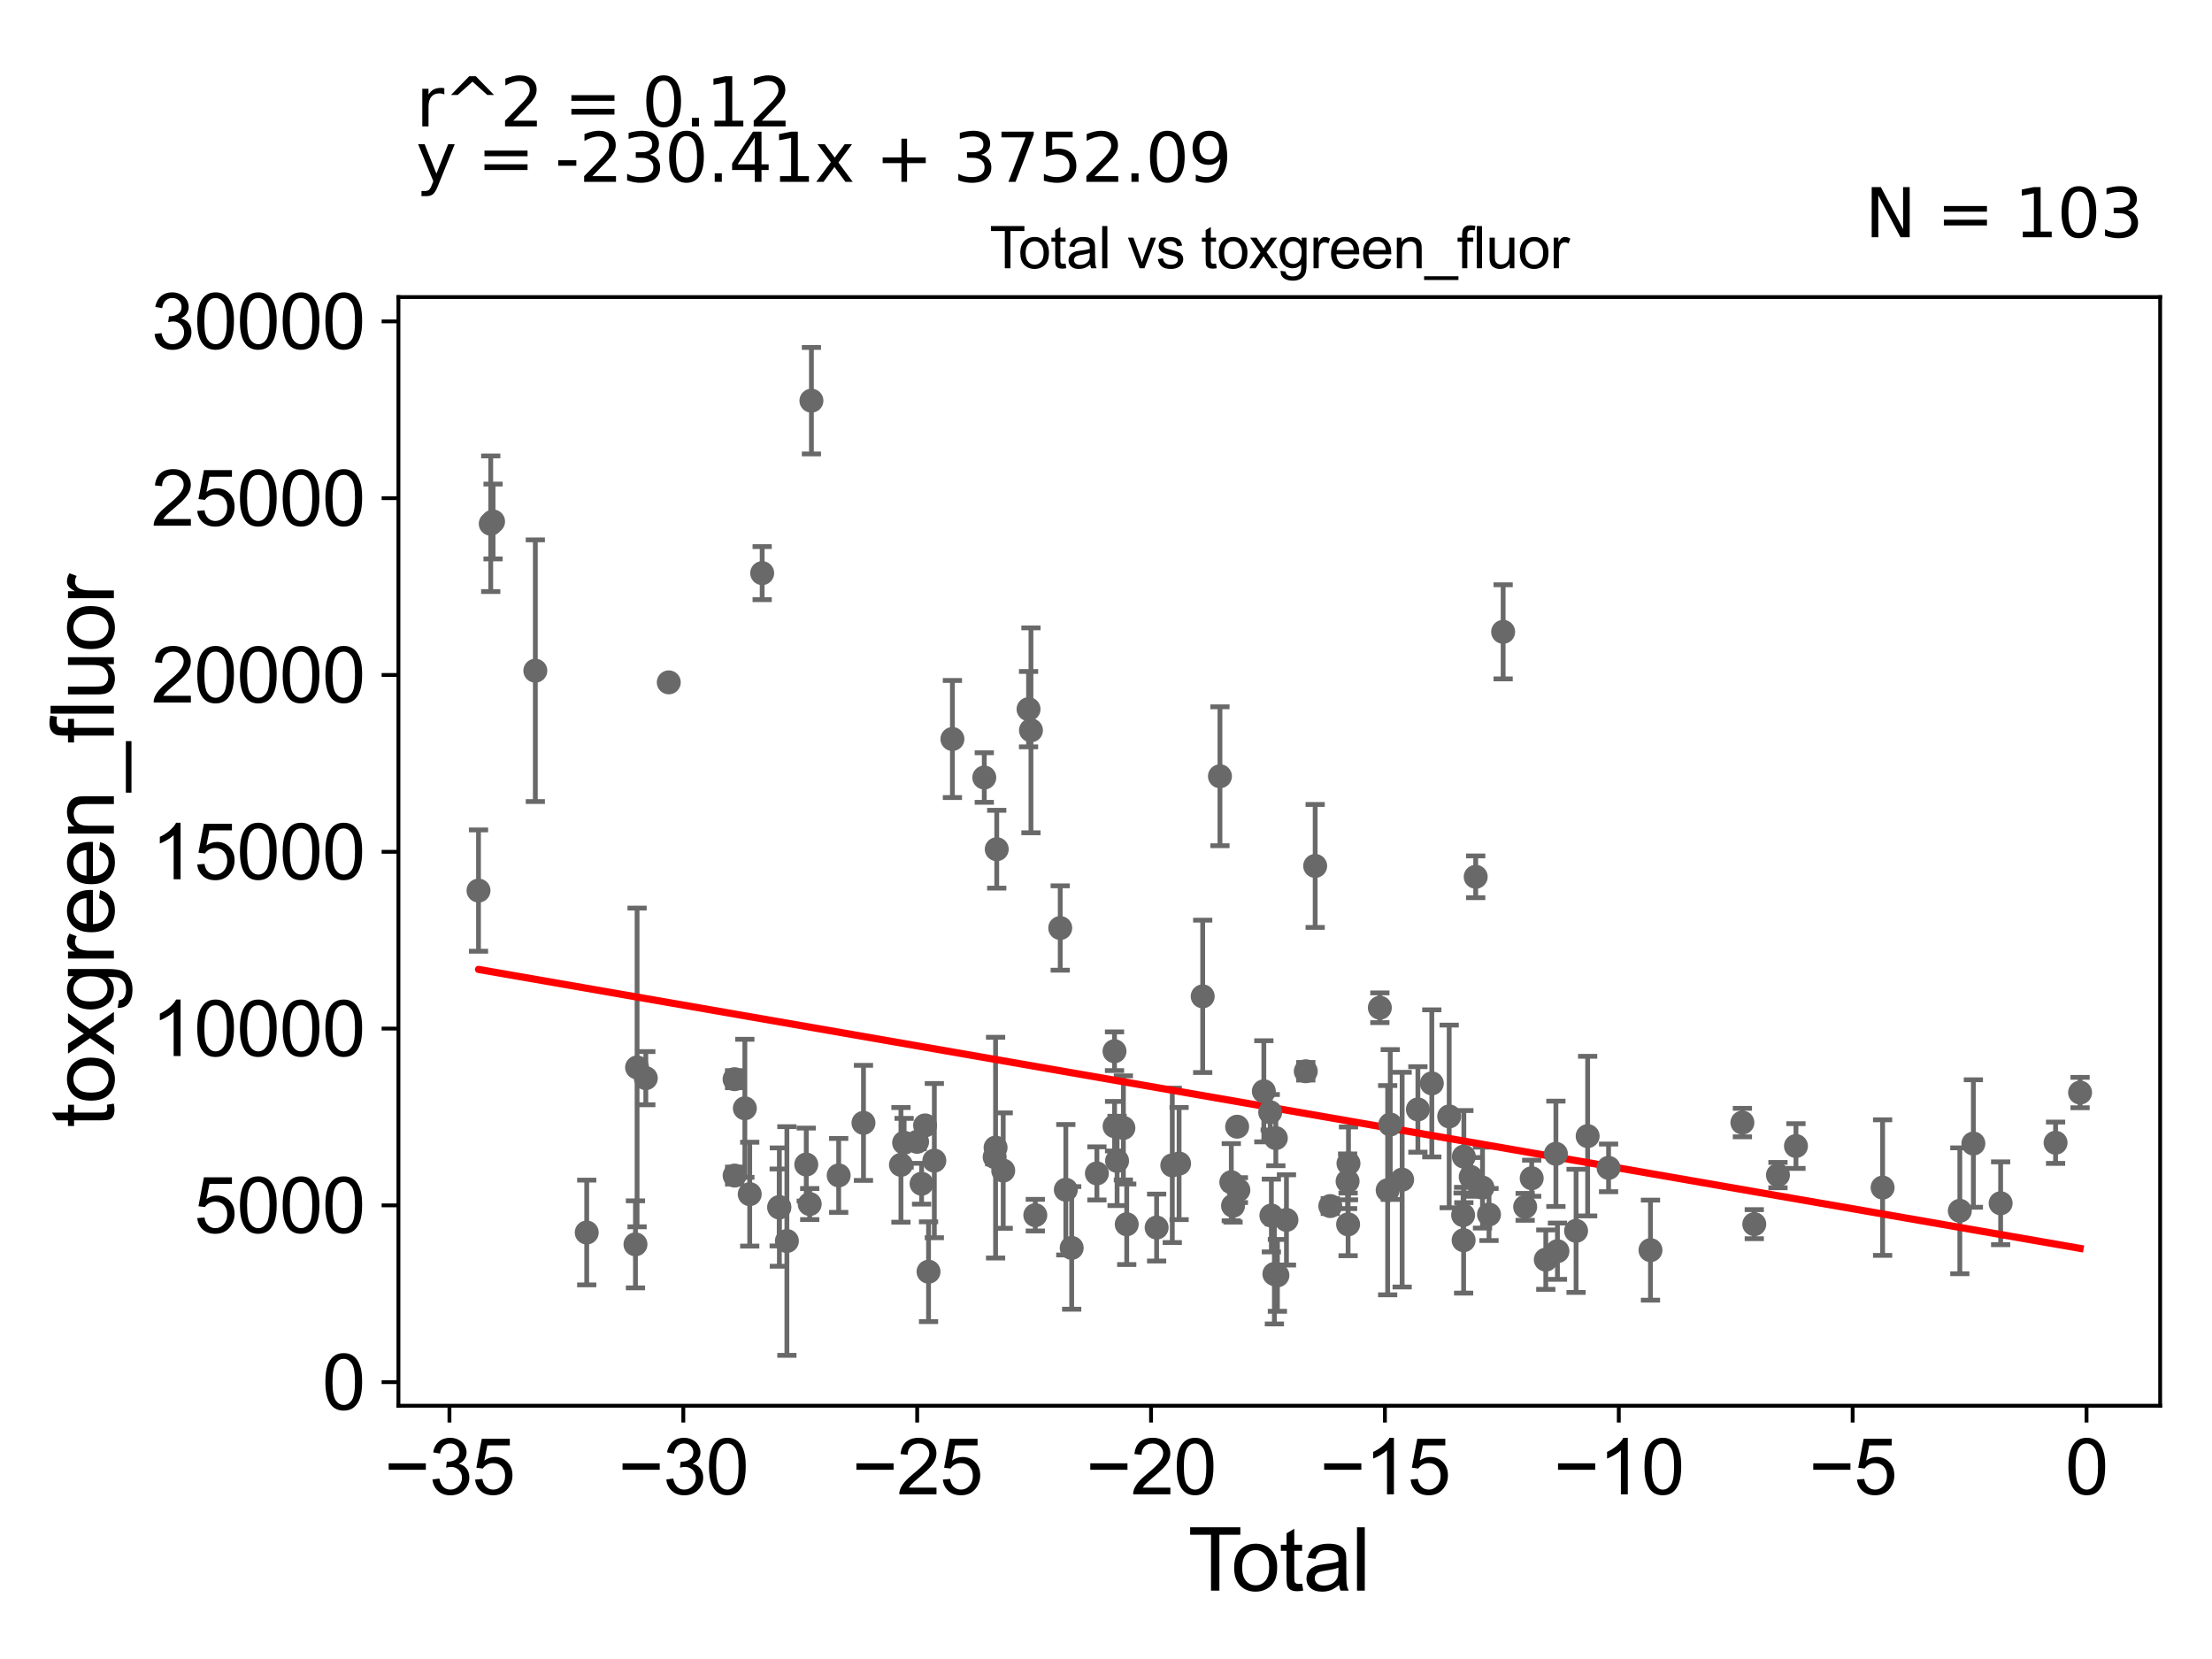 <?xml version="1.0" encoding="utf-8" standalone="no"?>
<!DOCTYPE svg PUBLIC "-//W3C//DTD SVG 1.1//EN"
  "http://www.w3.org/Graphics/SVG/1.1/DTD/svg11.dtd">
<svg xmlns:xlink="http://www.w3.org/1999/xlink" width="460.8pt" height="345.6pt" viewBox="0 0 460.8 345.6" xmlns="http://www.w3.org/2000/svg" version="1.1">
 <defs>
  <style type="text/css">*{stroke-linejoin: round; stroke-linecap: butt}</style>
 </defs>
 <g id="figure_1">
  <g id="patch_1">
   <path d="M 0 345.6 
L 460.8 345.6 
L 460.8 0 
L 0 0 
z
" style="fill: #ffffff"/>
  </g>
  <g id="axes_1">
   <g id="patch_2">
    <path d="M 83 292.84 
L 450 292.84 
L 450 61.886 
L 83 61.886 
z
" style="fill: #ffffff"/>
   </g>
   <g id="PathCollection_1">
    <defs>
     <path id="m4e3bcc99cc" d="M 0 1.118 
C 0.297 1.118 0.581 1 0.791 0.791 
C 1 0.581 1.118 0.297 1.118 0 
C 1.118 -0.297 1 -0.581 0.791 -0.791 
C 0.581 -1 0.297 -1.118 0 -1.118 
C -0.297 -1.118 -0.581 -1 -0.791 -0.791 
C -1 -0.581 -1.118 -0.297 -1.118 0 
C -1.118 0.297 -1 0.581 -0.791 0.791 
C -0.581 1 -0.297 1.118 0 1.118 
z
" style="stroke: #696969"/>
    </defs>
    <g clip-path="url(#pc8befe67ab)">
     <use xlink:href="#m4e3bcc99cc" x="433.318" y="227.599" style="fill: #696969; stroke: #696969"/>
     <use xlink:href="#m4e3bcc99cc" x="132.379" y="259.22" style="fill: #696969; stroke: #696969"/>
     <use xlink:href="#m4e3bcc99cc" x="214.266" y="147.733" style="fill: #696969; stroke: #696969"/>
     <use xlink:href="#m4e3bcc99cc" x="214.766" y="152.139" style="fill: #696969; stroke: #696969"/>
     <use xlink:href="#m4e3bcc99cc" x="215.673" y="253.139" style="fill: #696969; stroke: #696969"/>
     <use xlink:href="#m4e3bcc99cc" x="220.864" y="193.321" style="fill: #696969; stroke: #696969"/>
     <use xlink:href="#m4e3bcc99cc" x="222.03" y="247.846" style="fill: #696969; stroke: #696969"/>
     <use xlink:href="#m4e3bcc99cc" x="223.253" y="259.961" style="fill: #696969; stroke: #696969"/>
     <use xlink:href="#m4e3bcc99cc" x="122.226" y="256.754" style="fill: #696969; stroke: #696969"/>
     <use xlink:href="#m4e3bcc99cc" x="228.504" y="244.44" style="fill: #696969; stroke: #696969"/>
     <use xlink:href="#m4e3bcc99cc" x="232.173" y="218.988" style="fill: #696969; stroke: #696969"/>
     <use xlink:href="#m4e3bcc99cc" x="232.187" y="234.608" style="fill: #696969; stroke: #696969"/>
     <use xlink:href="#m4e3bcc99cc" x="232.71" y="241.834" style="fill: #696969; stroke: #696969"/>
     <use xlink:href="#m4e3bcc99cc" x="234.022" y="234.964" style="fill: #696969; stroke: #696969"/>
     <use xlink:href="#m4e3bcc99cc" x="234.718" y="255.037" style="fill: #696969; stroke: #696969"/>
     <use xlink:href="#m4e3bcc99cc" x="111.519" y="139.718" style="fill: #696969; stroke: #696969"/>
     <use xlink:href="#m4e3bcc99cc" x="240.947" y="255.723" style="fill: #696969; stroke: #696969"/>
     <use xlink:href="#m4e3bcc99cc" x="163.923" y="258.526" style="fill: #696969; stroke: #696969"/>
     <use xlink:href="#m4e3bcc99cc" x="245.627" y="242.391" style="fill: #696969; stroke: #696969"/>
     <use xlink:href="#m4e3bcc99cc" x="250.544" y="207.559" style="fill: #696969; stroke: #696969"/>
     <use xlink:href="#m4e3bcc99cc" x="102.715" y="108.635" style="fill: #696969; stroke: #696969"/>
     <use xlink:href="#m4e3bcc99cc" x="102.23" y="109.106" style="fill: #696969; stroke: #696969"/>
     <use xlink:href="#m4e3bcc99cc" x="254.139" y="161.71" style="fill: #696969; stroke: #696969"/>
     <use xlink:href="#m4e3bcc99cc" x="99.682" y="185.522" style="fill: #696969; stroke: #696969"/>
     <use xlink:href="#m4e3bcc99cc" x="132.715" y="222.367" style="fill: #696969; stroke: #696969"/>
     <use xlink:href="#m4e3bcc99cc" x="134.532" y="224.602" style="fill: #696969; stroke: #696969"/>
     <use xlink:href="#m4e3bcc99cc" x="208.989" y="243.853" style="fill: #696969; stroke: #696969"/>
     <use xlink:href="#m4e3bcc99cc" x="207.64" y="176.907" style="fill: #696969; stroke: #696969"/>
     <use xlink:href="#m4e3bcc99cc" x="167.96" y="242.593" style="fill: #696969; stroke: #696969"/>
     <use xlink:href="#m4e3bcc99cc" x="162.355" y="251.452" style="fill: #696969; stroke: #696969"/>
     <use xlink:href="#m4e3bcc99cc" x="162.32" y="251.537" style="fill: #696969; stroke: #696969"/>
     <use xlink:href="#m4e3bcc99cc" x="168.68" y="250.825" style="fill: #696969; stroke: #696969"/>
     <use xlink:href="#m4e3bcc99cc" x="169.033" y="83.471" style="fill: #696969; stroke: #696969"/>
     <use xlink:href="#m4e3bcc99cc" x="174.712" y="244.856" style="fill: #696969; stroke: #696969"/>
     <use xlink:href="#m4e3bcc99cc" x="158.774" y="119.391" style="fill: #696969; stroke: #696969"/>
     <use xlink:href="#m4e3bcc99cc" x="179.878" y="233.912" style="fill: #696969; stroke: #696969"/>
     <use xlink:href="#m4e3bcc99cc" x="156.182" y="248.764" style="fill: #696969; stroke: #696969"/>
     <use xlink:href="#m4e3bcc99cc" x="155.166" y="230.881" style="fill: #696969; stroke: #696969"/>
     <use xlink:href="#m4e3bcc99cc" x="153.035" y="244.895" style="fill: #696969; stroke: #696969"/>
     <use xlink:href="#m4e3bcc99cc" x="256.502" y="246.273" style="fill: #696969; stroke: #696969"/>
     <use xlink:href="#m4e3bcc99cc" x="153.024" y="224.814" style="fill: #696969; stroke: #696969"/>
     <use xlink:href="#m4e3bcc99cc" x="188.346" y="238.055" style="fill: #696969; stroke: #696969"/>
     <use xlink:href="#m4e3bcc99cc" x="191.05" y="237.86" style="fill: #696969; stroke: #696969"/>
     <use xlink:href="#m4e3bcc99cc" x="191.982" y="246.591" style="fill: #696969; stroke: #696969"/>
     <use xlink:href="#m4e3bcc99cc" x="192.714" y="234.443" style="fill: #696969; stroke: #696969"/>
     <use xlink:href="#m4e3bcc99cc" x="193.432" y="264.919" style="fill: #696969; stroke: #696969"/>
     <use xlink:href="#m4e3bcc99cc" x="194.64" y="241.778" style="fill: #696969; stroke: #696969"/>
     <use xlink:href="#m4e3bcc99cc" x="198.406" y="153.949" style="fill: #696969; stroke: #696969"/>
     <use xlink:href="#m4e3bcc99cc" x="205.044" y="161.973" style="fill: #696969; stroke: #696969"/>
     <use xlink:href="#m4e3bcc99cc" x="139.319" y="142.148" style="fill: #696969; stroke: #696969"/>
     <use xlink:href="#m4e3bcc99cc" x="207.208" y="241.038" style="fill: #696969; stroke: #696969"/>
     <use xlink:href="#m4e3bcc99cc" x="207.399" y="239.07" style="fill: #696969; stroke: #696969"/>
     <use xlink:href="#m4e3bcc99cc" x="187.684" y="242.66" style="fill: #696969; stroke: #696969"/>
     <use xlink:href="#m4e3bcc99cc" x="256.866" y="251.179" style="fill: #696969; stroke: #696969"/>
     <use xlink:href="#m4e3bcc99cc" x="244.208" y="242.763" style="fill: #696969; stroke: #696969"/>
     <use xlink:href="#m4e3bcc99cc" x="257.975" y="247.917" style="fill: #696969; stroke: #696969"/>
     <use xlink:href="#m4e3bcc99cc" x="304.9" y="258.361" style="fill: #696969; stroke: #696969"/>
     <use xlink:href="#m4e3bcc99cc" x="304.947" y="240.938" style="fill: #696969; stroke: #696969"/>
     <use xlink:href="#m4e3bcc99cc" x="306.376" y="245.171" style="fill: #696969; stroke: #696969"/>
     <use xlink:href="#m4e3bcc99cc" x="307.416" y="182.655" style="fill: #696969; stroke: #696969"/>
     <use xlink:href="#m4e3bcc99cc" x="308.832" y="247.399" style="fill: #696969; stroke: #696969"/>
     <use xlink:href="#m4e3bcc99cc" x="257.72" y="234.713" style="fill: #696969; stroke: #696969"/>
     <use xlink:href="#m4e3bcc99cc" x="313.132" y="131.623" style="fill: #696969; stroke: #696969"/>
     <use xlink:href="#m4e3bcc99cc" x="317.72" y="251.409" style="fill: #696969; stroke: #696969"/>
     <use xlink:href="#m4e3bcc99cc" x="319.079" y="245.447" style="fill: #696969; stroke: #696969"/>
     <use xlink:href="#m4e3bcc99cc" x="322.017" y="262.405" style="fill: #696969; stroke: #696969"/>
     <use xlink:href="#m4e3bcc99cc" x="324.123" y="240.359" style="fill: #696969; stroke: #696969"/>
     <use xlink:href="#m4e3bcc99cc" x="324.446" y="260.646" style="fill: #696969; stroke: #696969"/>
     <use xlink:href="#m4e3bcc99cc" x="328.324" y="256.407" style="fill: #696969; stroke: #696969"/>
     <use xlink:href="#m4e3bcc99cc" x="330.737" y="236.674" style="fill: #696969; stroke: #696969"/>
     <use xlink:href="#m4e3bcc99cc" x="335.093" y="243.29" style="fill: #696969; stroke: #696969"/>
     <use xlink:href="#m4e3bcc99cc" x="343.826" y="260.424" style="fill: #696969; stroke: #696969"/>
     <use xlink:href="#m4e3bcc99cc" x="362.972" y="233.853" style="fill: #696969; stroke: #696969"/>
     <use xlink:href="#m4e3bcc99cc" x="365.448" y="255.015" style="fill: #696969; stroke: #696969"/>
     <use xlink:href="#m4e3bcc99cc" x="370.382" y="244.796" style="fill: #696969; stroke: #696969"/>
     <use xlink:href="#m4e3bcc99cc" x="374.131" y="238.739" style="fill: #696969; stroke: #696969"/>
     <use xlink:href="#m4e3bcc99cc" x="392.182" y="247.398" style="fill: #696969; stroke: #696969"/>
     <use xlink:href="#m4e3bcc99cc" x="408.268" y="252.23" style="fill: #696969; stroke: #696969"/>
     <use xlink:href="#m4e3bcc99cc" x="411.09" y="238.217" style="fill: #696969; stroke: #696969"/>
     <use xlink:href="#m4e3bcc99cc" x="416.769" y="250.664" style="fill: #696969; stroke: #696969"/>
     <use xlink:href="#m4e3bcc99cc" x="428.215" y="238.053" style="fill: #696969; stroke: #696969"/>
     <use xlink:href="#m4e3bcc99cc" x="304.793" y="253.127" style="fill: #696969; stroke: #696969"/>
     <use xlink:href="#m4e3bcc99cc" x="301.892" y="232.571" style="fill: #696969; stroke: #696969"/>
     <use xlink:href="#m4e3bcc99cc" x="310.187" y="253.005" style="fill: #696969; stroke: #696969"/>
     <use xlink:href="#m4e3bcc99cc" x="298.273" y="225.688" style="fill: #696969; stroke: #696969"/>
     <use xlink:href="#m4e3bcc99cc" x="263.282" y="227.336" style="fill: #696969; stroke: #696969"/>
     <use xlink:href="#m4e3bcc99cc" x="264.608" y="231.702" style="fill: #696969; stroke: #696969"/>
     <use xlink:href="#m4e3bcc99cc" x="264.849" y="253.215" style="fill: #696969; stroke: #696969"/>
     <use xlink:href="#m4e3bcc99cc" x="265.48" y="265.386" style="fill: #696969; stroke: #696969"/>
     <use xlink:href="#m4e3bcc99cc" x="265.779" y="237.092" style="fill: #696969; stroke: #696969"/>
     <use xlink:href="#m4e3bcc99cc" x="266.106" y="265.679" style="fill: #696969; stroke: #696969"/>
     <use xlink:href="#m4e3bcc99cc" x="267.993" y="254.129" style="fill: #696969; stroke: #696969"/>
     <use xlink:href="#m4e3bcc99cc" x="272.018" y="223.164" style="fill: #696969; stroke: #696969"/>
     <use xlink:href="#m4e3bcc99cc" x="277.122" y="251.244" style="fill: #696969; stroke: #696969"/>
     <use xlink:href="#m4e3bcc99cc" x="280.73" y="246.079" style="fill: #696969; stroke: #696969"/>
     <use xlink:href="#m4e3bcc99cc" x="280.833" y="255.058" style="fill: #696969; stroke: #696969"/>
     <use xlink:href="#m4e3bcc99cc" x="280.914" y="242.358" style="fill: #696969; stroke: #696969"/>
     <use xlink:href="#m4e3bcc99cc" x="273.974" y="180.392" style="fill: #696969; stroke: #696969"/>
     <use xlink:href="#m4e3bcc99cc" x="295.372" y="231.116" style="fill: #696969; stroke: #696969"/>
     <use xlink:href="#m4e3bcc99cc" x="292.094" y="245.741" style="fill: #696969; stroke: #696969"/>
     <use xlink:href="#m4e3bcc99cc" x="289.618" y="234.257" style="fill: #696969; stroke: #696969"/>
     <use xlink:href="#m4e3bcc99cc" x="287.45" y="209.932" style="fill: #696969; stroke: #696969"/>
     <use xlink:href="#m4e3bcc99cc" x="289.077" y="247.939" style="fill: #696969; stroke: #696969"/>
    </g>
   </g>
   <g id="matplotlib.axis_1">
    <g id="xtick_1">
     <g id="line2d_1">
      <defs>
       <path id="m2e106d61e9" d="M 0 0 
L 0 3.5 
" style="stroke: #000000; stroke-width: 0.8"/>
      </defs>
      <g>
       <use xlink:href="#m2e106d61e9" x="93.627" y="292.84" style="stroke: #000000; stroke-width: 0.8"/>
      </g>
     </g>
     <g id="text_1">
      <!-- −35 -->
      <g transform="translate(80.057 311.293)scale(0.16 -0.16)">
       <defs>
        <path id="ArialMT-2212" d="M 3381 1997 
L 356 1997 
L 356 2522 
L 3381 2522 
L 3381 1997 
z
" transform="scale(0.016)"/>
        <path id="ArialMT-33" d="M 269 1209 
L 831 1284 
Q 928 806 1161 595 
Q 1394 384 1728 384 
Q 2125 384 2398 659 
Q 2672 934 2672 1341 
Q 2672 1728 2419 1979 
Q 2166 2231 1775 2231 
Q 1616 2231 1378 2169 
L 1441 2663 
Q 1497 2656 1531 2656 
Q 1891 2656 2178 2843 
Q 2466 3031 2466 3422 
Q 2466 3731 2256 3934 
Q 2047 4138 1716 4138 
Q 1388 4138 1169 3931 
Q 950 3725 888 3313 
L 325 3413 
Q 428 3978 793 4289 
Q 1159 4600 1703 4600 
Q 2078 4600 2393 4439 
Q 2709 4278 2876 4000 
Q 3044 3722 3044 3409 
Q 3044 3113 2884 2869 
Q 2725 2625 2413 2481 
Q 2819 2388 3044 2092 
Q 3269 1797 3269 1353 
Q 3269 753 2831 336 
Q 2394 -81 1725 -81 
Q 1122 -81 723 278 
Q 325 638 269 1209 
z
" transform="scale(0.016)"/>
        <path id="ArialMT-35" d="M 266 1200 
L 856 1250 
Q 922 819 1161 601 
Q 1400 384 1738 384 
Q 2144 384 2425 690 
Q 2706 997 2706 1503 
Q 2706 1984 2436 2262 
Q 2166 2541 1728 2541 
Q 1456 2541 1237 2417 
Q 1019 2294 894 2097 
L 366 2166 
L 809 4519 
L 3088 4519 
L 3088 3981 
L 1259 3981 
L 1013 2750 
Q 1425 3038 1878 3038 
Q 2478 3038 2890 2622 
Q 3303 2206 3303 1553 
Q 3303 931 2941 478 
Q 2500 -78 1738 -78 
Q 1113 -78 717 272 
Q 322 622 266 1200 
z
" transform="scale(0.016)"/>
       </defs>
       <use xlink:href="#ArialMT-2212"/>
       <use xlink:href="#ArialMT-33" x="58.398"/>
       <use xlink:href="#ArialMT-35" x="114.014"/>
      </g>
     </g>
    </g>
    <g id="xtick_2">
     <g id="line2d_2">
      <g>
       <use xlink:href="#m2e106d61e9" x="142.346" y="292.84" style="stroke: #000000; stroke-width: 0.8"/>
      </g>
     </g>
     <g id="text_2">
      <!-- −30 -->
      <g transform="translate(128.776 311.293)scale(0.16 -0.16)">
       <defs>
        <path id="ArialMT-30" d="M 266 2259 
Q 266 3072 433 3567 
Q 600 4063 929 4331 
Q 1259 4600 1759 4600 
Q 2128 4600 2406 4451 
Q 2684 4303 2865 4023 
Q 3047 3744 3150 3342 
Q 3253 2941 3253 2259 
Q 3253 1453 3087 958 
Q 2922 463 2592 192 
Q 2263 -78 1759 -78 
Q 1097 -78 719 397 
Q 266 969 266 2259 
z
M 844 2259 
Q 844 1131 1108 757 
Q 1372 384 1759 384 
Q 2147 384 2411 759 
Q 2675 1134 2675 2259 
Q 2675 3391 2411 3762 
Q 2147 4134 1753 4134 
Q 1366 4134 1134 3806 
Q 844 3388 844 2259 
z
" transform="scale(0.016)"/>
       </defs>
       <use xlink:href="#ArialMT-2212"/>
       <use xlink:href="#ArialMT-33" x="58.398"/>
       <use xlink:href="#ArialMT-30" x="114.014"/>
      </g>
     </g>
    </g>
    <g id="xtick_3">
     <g id="line2d_3">
      <g>
       <use xlink:href="#m2e106d61e9" x="191.066" y="292.84" style="stroke: #000000; stroke-width: 0.8"/>
      </g>
     </g>
     <g id="text_3">
      <!-- −25 -->
      <g transform="translate(177.496 311.293)scale(0.16 -0.16)">
       <defs>
        <path id="ArialMT-32" d="M 3222 541 
L 3222 0 
L 194 0 
Q 188 203 259 391 
Q 375 700 629 1000 
Q 884 1300 1366 1694 
Q 2113 2306 2375 2664 
Q 2638 3022 2638 3341 
Q 2638 3675 2398 3904 
Q 2159 4134 1775 4134 
Q 1369 4134 1125 3890 
Q 881 3647 878 3216 
L 300 3275 
Q 359 3922 746 4261 
Q 1134 4600 1788 4600 
Q 2447 4600 2831 4234 
Q 3216 3869 3216 3328 
Q 3216 3053 3103 2787 
Q 2991 2522 2730 2228 
Q 2469 1934 1863 1422 
Q 1356 997 1212 845 
Q 1069 694 975 541 
L 3222 541 
z
" transform="scale(0.016)"/>
       </defs>
       <use xlink:href="#ArialMT-2212"/>
       <use xlink:href="#ArialMT-32" x="58.398"/>
       <use xlink:href="#ArialMT-35" x="114.014"/>
      </g>
     </g>
    </g>
    <g id="xtick_4">
     <g id="line2d_4">
      <g>
       <use xlink:href="#m2e106d61e9" x="239.785" y="292.84" style="stroke: #000000; stroke-width: 0.8"/>
      </g>
     </g>
     <g id="text_4">
      <!-- −20 -->
      <g transform="translate(226.215 311.293)scale(0.16 -0.16)">
       <use xlink:href="#ArialMT-2212"/>
       <use xlink:href="#ArialMT-32" x="58.398"/>
       <use xlink:href="#ArialMT-30" x="114.014"/>
      </g>
     </g>
    </g>
    <g id="xtick_5">
     <g id="line2d_5">
      <g>
       <use xlink:href="#m2e106d61e9" x="288.504" y="292.84" style="stroke: #000000; stroke-width: 0.8"/>
      </g>
     </g>
     <g id="text_5">
      <!-- −15 -->
      <g transform="translate(274.934 311.293)scale(0.16 -0.16)">
       <defs>
        <path id="ArialMT-31" d="M 2384 0 
L 1822 0 
L 1822 3584 
Q 1619 3391 1289 3197 
Q 959 3003 697 2906 
L 697 3450 
Q 1169 3672 1522 3987 
Q 1875 4303 2022 4600 
L 2384 4600 
L 2384 0 
z
" transform="scale(0.016)"/>
       </defs>
       <use xlink:href="#ArialMT-2212"/>
       <use xlink:href="#ArialMT-31" x="58.398"/>
       <use xlink:href="#ArialMT-35" x="114.014"/>
      </g>
     </g>
    </g>
    <g id="xtick_6">
     <g id="line2d_6">
      <g>
       <use xlink:href="#m2e106d61e9" x="337.224" y="292.84" style="stroke: #000000; stroke-width: 0.8"/>
      </g>
     </g>
     <g id="text_6">
      <!-- −10 -->
      <g transform="translate(323.654 311.293)scale(0.16 -0.16)">
       <use xlink:href="#ArialMT-2212"/>
       <use xlink:href="#ArialMT-31" x="58.398"/>
       <use xlink:href="#ArialMT-30" x="114.014"/>
      </g>
     </g>
    </g>
    <g id="xtick_7">
     <g id="line2d_7">
      <g>
       <use xlink:href="#m2e106d61e9" x="385.943" y="292.84" style="stroke: #000000; stroke-width: 0.8"/>
      </g>
     </g>
     <g id="text_7">
      <!-- −5 -->
      <g transform="translate(376.822 311.293)scale(0.16 -0.16)">
       <use xlink:href="#ArialMT-2212"/>
       <use xlink:href="#ArialMT-35" x="58.398"/>
      </g>
     </g>
    </g>
    <g id="xtick_8">
     <g id="line2d_8">
      <g>
       <use xlink:href="#m2e106d61e9" x="434.663" y="292.84" style="stroke: #000000; stroke-width: 0.8"/>
      </g>
     </g>
     <g id="text_8">
      <!-- 0 -->
      <g transform="translate(430.214 311.293)scale(0.16 -0.16)">
       <use xlink:href="#ArialMT-30"/>
      </g>
     </g>
    </g>
    <g id="text_9">
     <!-- Total -->
     <g transform="translate(247.495 331.357)scale(0.18 -0.18)">
      <defs>
       <path id="ArialMT-54" d="M 1659 0 
L 1659 4041 
L 150 4041 
L 150 4581 
L 3781 4581 
L 3781 4041 
L 2266 4041 
L 2266 0 
L 1659 0 
z
" transform="scale(0.016)"/>
       <path id="ArialMT-6f" d="M 213 1659 
Q 213 2581 725 3025 
Q 1153 3394 1769 3394 
Q 2453 3394 2887 2945 
Q 3322 2497 3322 1706 
Q 3322 1066 3130 698 
Q 2938 331 2570 128 
Q 2203 -75 1769 -75 
Q 1072 -75 642 372 
Q 213 819 213 1659 
z
M 791 1659 
Q 791 1022 1069 705 
Q 1347 388 1769 388 
Q 2188 388 2466 706 
Q 2744 1025 2744 1678 
Q 2744 2294 2464 2611 
Q 2184 2928 1769 2928 
Q 1347 2928 1069 2612 
Q 791 2297 791 1659 
z
" transform="scale(0.016)"/>
       <path id="ArialMT-74" d="M 1650 503 
L 1731 6 
Q 1494 -44 1306 -44 
Q 1000 -44 831 53 
Q 663 150 594 308 
Q 525 466 525 972 
L 525 2881 
L 113 2881 
L 113 3319 
L 525 3319 
L 525 4141 
L 1084 4478 
L 1084 3319 
L 1650 3319 
L 1650 2881 
L 1084 2881 
L 1084 941 
Q 1084 700 1114 631 
Q 1144 563 1211 522 
Q 1278 481 1403 481 
Q 1497 481 1650 503 
z
" transform="scale(0.016)"/>
       <path id="ArialMT-61" d="M 2588 409 
Q 2275 144 1986 34 
Q 1697 -75 1366 -75 
Q 819 -75 525 192 
Q 231 459 231 875 
Q 231 1119 342 1320 
Q 453 1522 633 1644 
Q 813 1766 1038 1828 
Q 1203 1872 1538 1913 
Q 2219 1994 2541 2106 
Q 2544 2222 2544 2253 
Q 2544 2597 2384 2738 
Q 2169 2928 1744 2928 
Q 1347 2928 1158 2789 
Q 969 2650 878 2297 
L 328 2372 
Q 403 2725 575 2942 
Q 747 3159 1072 3276 
Q 1397 3394 1825 3394 
Q 2250 3394 2515 3294 
Q 2781 3194 2906 3042 
Q 3031 2891 3081 2659 
Q 3109 2516 3109 2141 
L 3109 1391 
Q 3109 606 3145 398 
Q 3181 191 3288 0 
L 2700 0 
Q 2613 175 2588 409 
z
M 2541 1666 
Q 2234 1541 1622 1453 
Q 1275 1403 1131 1340 
Q 988 1278 909 1158 
Q 831 1038 831 891 
Q 831 666 1001 516 
Q 1172 366 1500 366 
Q 1825 366 2078 508 
Q 2331 650 2450 897 
Q 2541 1088 2541 1459 
L 2541 1666 
z
" transform="scale(0.016)"/>
       <path id="ArialMT-6c" d="M 409 0 
L 409 4581 
L 972 4581 
L 972 0 
L 409 0 
z
" transform="scale(0.016)"/>
      </defs>
      <use xlink:href="#ArialMT-54"/>
      <use xlink:href="#ArialMT-6f" x="49.959"/>
      <use xlink:href="#ArialMT-74" x="105.574"/>
      <use xlink:href="#ArialMT-61" x="133.357"/>
      <use xlink:href="#ArialMT-6c" x="188.973"/>
     </g>
    </g>
   </g>
   <g id="matplotlib.axis_2">
    <g id="ytick_1">
     <g id="line2d_9">
      <defs>
       <path id="mad8481caa3" d="M 0 0 
L -3.5 0 
" style="stroke: #000000; stroke-width: 0.8"/>
      </defs>
      <g>
       <use xlink:href="#mad8481caa3" x="83" y="287.93" style="stroke: #000000; stroke-width: 0.8"/>
      </g>
     </g>
     <g id="text_10">
      <!-- 0 -->
      <g transform="translate(67.103 293.657)scale(0.16 -0.16)">
       <use xlink:href="#ArialMT-30"/>
      </g>
     </g>
    </g>
    <g id="ytick_2">
     <g id="line2d_10">
      <g>
       <use xlink:href="#mad8481caa3" x="83" y="251.101" style="stroke: #000000; stroke-width: 0.8"/>
      </g>
     </g>
     <g id="text_11">
      <!-- 5000 -->
      <g transform="translate(40.41 256.827)scale(0.16 -0.16)">
       <use xlink:href="#ArialMT-35"/>
       <use xlink:href="#ArialMT-30" x="55.615"/>
       <use xlink:href="#ArialMT-30" x="111.23"/>
       <use xlink:href="#ArialMT-30" x="166.846"/>
      </g>
     </g>
    </g>
    <g id="ytick_3">
     <g id="line2d_11">
      <g>
       <use xlink:href="#mad8481caa3" x="83" y="214.271" style="stroke: #000000; stroke-width: 0.8"/>
      </g>
     </g>
     <g id="text_12">
      <!-- 10000 -->
      <g transform="translate(31.512 219.997)scale(0.16 -0.16)">
       <use xlink:href="#ArialMT-31"/>
       <use xlink:href="#ArialMT-30" x="55.615"/>
       <use xlink:href="#ArialMT-30" x="111.23"/>
       <use xlink:href="#ArialMT-30" x="166.846"/>
       <use xlink:href="#ArialMT-30" x="222.461"/>
      </g>
     </g>
    </g>
    <g id="ytick_4">
     <g id="line2d_12">
      <g>
       <use xlink:href="#mad8481caa3" x="83" y="177.442" style="stroke: #000000; stroke-width: 0.8"/>
      </g>
     </g>
     <g id="text_13">
      <!-- 15000 -->
      <g transform="translate(31.512 183.168)scale(0.16 -0.16)">
       <use xlink:href="#ArialMT-31"/>
       <use xlink:href="#ArialMT-35" x="55.615"/>
       <use xlink:href="#ArialMT-30" x="111.23"/>
       <use xlink:href="#ArialMT-30" x="166.846"/>
       <use xlink:href="#ArialMT-30" x="222.461"/>
      </g>
     </g>
    </g>
    <g id="ytick_5">
     <g id="line2d_13">
      <g>
       <use xlink:href="#mad8481caa3" x="83" y="140.612" style="stroke: #000000; stroke-width: 0.8"/>
      </g>
     </g>
     <g id="text_14">
      <!-- 20000 -->
      <g transform="translate(31.512 146.338)scale(0.16 -0.16)">
       <use xlink:href="#ArialMT-32"/>
       <use xlink:href="#ArialMT-30" x="55.615"/>
       <use xlink:href="#ArialMT-30" x="111.23"/>
       <use xlink:href="#ArialMT-30" x="166.846"/>
       <use xlink:href="#ArialMT-30" x="222.461"/>
      </g>
     </g>
    </g>
    <g id="ytick_6">
     <g id="line2d_14">
      <g>
       <use xlink:href="#mad8481caa3" x="83" y="103.783" style="stroke: #000000; stroke-width: 0.8"/>
      </g>
     </g>
     <g id="text_15">
      <!-- 25000 -->
      <g transform="translate(31.512 109.509)scale(0.16 -0.16)">
       <use xlink:href="#ArialMT-32"/>
       <use xlink:href="#ArialMT-35" x="55.615"/>
       <use xlink:href="#ArialMT-30" x="111.23"/>
       <use xlink:href="#ArialMT-30" x="166.846"/>
       <use xlink:href="#ArialMT-30" x="222.461"/>
      </g>
     </g>
    </g>
    <g id="ytick_7">
     <g id="line2d_15">
      <g>
       <use xlink:href="#mad8481caa3" x="83" y="66.953" style="stroke: #000000; stroke-width: 0.8"/>
      </g>
     </g>
     <g id="text_16">
      <!-- 30000 -->
      <g transform="translate(31.512 72.679)scale(0.16 -0.16)">
       <use xlink:href="#ArialMT-33"/>
       <use xlink:href="#ArialMT-30" x="55.615"/>
       <use xlink:href="#ArialMT-30" x="111.23"/>
       <use xlink:href="#ArialMT-30" x="166.846"/>
       <use xlink:href="#ArialMT-30" x="222.461"/>
      </g>
     </g>
    </g>
    <g id="text_17">
     <!-- toxgreen_fluor -->
     <g transform="translate(23.724 234.895)rotate(-90)scale(0.18 -0.18)">
      <defs>
       <path id="ArialMT-78" d="M 47 0 
L 1259 1725 
L 138 3319 
L 841 3319 
L 1350 2541 
Q 1494 2319 1581 2169 
Q 1719 2375 1834 2534 
L 2394 3319 
L 3066 3319 
L 1919 1756 
L 3153 0 
L 2463 0 
L 1781 1031 
L 1600 1309 
L 728 0 
L 47 0 
z
" transform="scale(0.016)"/>
       <path id="ArialMT-67" d="M 319 -275 
L 866 -356 
Q 900 -609 1056 -725 
Q 1266 -881 1628 -881 
Q 2019 -881 2231 -725 
Q 2444 -569 2519 -288 
Q 2563 -116 2559 434 
Q 2191 0 1641 0 
Q 956 0 581 494 
Q 206 988 206 1678 
Q 206 2153 378 2554 
Q 550 2956 876 3175 
Q 1203 3394 1644 3394 
Q 2231 3394 2613 2919 
L 2613 3319 
L 3131 3319 
L 3131 450 
Q 3131 -325 2973 -648 
Q 2816 -972 2473 -1159 
Q 2131 -1347 1631 -1347 
Q 1038 -1347 672 -1080 
Q 306 -813 319 -275 
z
M 784 1719 
Q 784 1066 1043 766 
Q 1303 466 1694 466 
Q 2081 466 2343 764 
Q 2606 1063 2606 1700 
Q 2606 2309 2336 2618 
Q 2066 2928 1684 2928 
Q 1309 2928 1046 2623 
Q 784 2319 784 1719 
z
" transform="scale(0.016)"/>
       <path id="ArialMT-72" d="M 416 0 
L 416 3319 
L 922 3319 
L 922 2816 
Q 1116 3169 1280 3281 
Q 1444 3394 1641 3394 
Q 1925 3394 2219 3213 
L 2025 2691 
Q 1819 2813 1613 2813 
Q 1428 2813 1281 2702 
Q 1134 2591 1072 2394 
Q 978 2094 978 1738 
L 978 0 
L 416 0 
z
" transform="scale(0.016)"/>
       <path id="ArialMT-65" d="M 2694 1069 
L 3275 997 
Q 3138 488 2766 206 
Q 2394 -75 1816 -75 
Q 1088 -75 661 373 
Q 234 822 234 1631 
Q 234 2469 665 2931 
Q 1097 3394 1784 3394 
Q 2450 3394 2872 2941 
Q 3294 2488 3294 1666 
Q 3294 1616 3291 1516 
L 816 1516 
Q 847 969 1125 678 
Q 1403 388 1819 388 
Q 2128 388 2347 550 
Q 2566 713 2694 1069 
z
M 847 1978 
L 2700 1978 
Q 2663 2397 2488 2606 
Q 2219 2931 1791 2931 
Q 1403 2931 1139 2672 
Q 875 2413 847 1978 
z
" transform="scale(0.016)"/>
       <path id="ArialMT-6e" d="M 422 0 
L 422 3319 
L 928 3319 
L 928 2847 
Q 1294 3394 1984 3394 
Q 2284 3394 2536 3286 
Q 2788 3178 2913 3003 
Q 3038 2828 3088 2588 
Q 3119 2431 3119 2041 
L 3119 0 
L 2556 0 
L 2556 2019 
Q 2556 2363 2490 2533 
Q 2425 2703 2258 2804 
Q 2091 2906 1866 2906 
Q 1506 2906 1245 2678 
Q 984 2450 984 1813 
L 984 0 
L 422 0 
z
" transform="scale(0.016)"/>
       <path id="ArialMT-5f" d="M -97 -1272 
L -97 -866 
L 3631 -866 
L 3631 -1272 
L -97 -1272 
z
" transform="scale(0.016)"/>
       <path id="ArialMT-66" d="M 556 0 
L 556 2881 
L 59 2881 
L 59 3319 
L 556 3319 
L 556 3672 
Q 556 4006 616 4169 
Q 697 4388 901 4523 
Q 1106 4659 1475 4659 
Q 1713 4659 2000 4603 
L 1916 4113 
Q 1741 4144 1584 4144 
Q 1328 4144 1222 4034 
Q 1116 3925 1116 3625 
L 1116 3319 
L 1763 3319 
L 1763 2881 
L 1116 2881 
L 1116 0 
L 556 0 
z
" transform="scale(0.016)"/>
       <path id="ArialMT-75" d="M 2597 0 
L 2597 488 
Q 2209 -75 1544 -75 
Q 1250 -75 995 37 
Q 741 150 617 320 
Q 494 491 444 738 
Q 409 903 409 1263 
L 409 3319 
L 972 3319 
L 972 1478 
Q 972 1038 1006 884 
Q 1059 663 1231 536 
Q 1403 409 1656 409 
Q 1909 409 2131 539 
Q 2353 669 2445 892 
Q 2538 1116 2538 1541 
L 2538 3319 
L 3100 3319 
L 3100 0 
L 2597 0 
z
" transform="scale(0.016)"/>
      </defs>
      <use xlink:href="#ArialMT-74"/>
      <use xlink:href="#ArialMT-6f" x="27.783"/>
      <use xlink:href="#ArialMT-78" x="83.398"/>
      <use xlink:href="#ArialMT-67" x="133.398"/>
      <use xlink:href="#ArialMT-72" x="189.014"/>
      <use xlink:href="#ArialMT-65" x="222.314"/>
      <use xlink:href="#ArialMT-65" x="277.93"/>
      <use xlink:href="#ArialMT-6e" x="333.545"/>
      <use xlink:href="#ArialMT-5f" x="389.16"/>
      <use xlink:href="#ArialMT-66" x="444.775"/>
      <use xlink:href="#ArialMT-6c" x="472.559"/>
      <use xlink:href="#ArialMT-75" x="494.775"/>
      <use xlink:href="#ArialMT-6f" x="550.391"/>
      <use xlink:href="#ArialMT-72" x="606.006"/>
     </g>
    </g>
   </g>
   <g id="LineCollection_1">
    <path d="M 433.318 230.763 
L 433.318 224.434 
" clip-path="url(#pc8befe67ab)" style="fill: none; stroke: #696969"/>
    <path d="M 132.379 268.29 
L 132.379 250.149 
" clip-path="url(#pc8befe67ab)" style="fill: none; stroke: #696969"/>
    <path d="M 214.266 155.582 
L 214.266 139.883 
" clip-path="url(#pc8befe67ab)" style="fill: none; stroke: #696969"/>
    <path d="M 214.766 173.481 
L 214.766 130.796 
" clip-path="url(#pc8befe67ab)" style="fill: none; stroke: #696969"/>
    <path d="M 215.673 256.432 
L 215.673 249.846 
" clip-path="url(#pc8befe67ab)" style="fill: none; stroke: #696969"/>
    <path d="M 220.864 202.106 
L 220.864 184.536 
" clip-path="url(#pc8befe67ab)" style="fill: none; stroke: #696969"/>
    <path d="M 222.03 261.435 
L 222.03 234.257 
" clip-path="url(#pc8befe67ab)" style="fill: none; stroke: #696969"/>
    <path d="M 223.253 272.732 
L 223.253 247.19 
" clip-path="url(#pc8befe67ab)" style="fill: none; stroke: #696969"/>
    <path d="M 122.226 267.666 
L 122.226 245.843 
" clip-path="url(#pc8befe67ab)" style="fill: none; stroke: #696969"/>
    <path d="M 228.504 249.974 
L 228.504 238.906 
" clip-path="url(#pc8befe67ab)" style="fill: none; stroke: #696969"/>
    <path d="M 232.173 223.017 
L 232.173 214.959 
" clip-path="url(#pc8befe67ab)" style="fill: none; stroke: #696969"/>
    <path d="M 232.187 239.772 
L 232.187 229.445 
" clip-path="url(#pc8befe67ab)" style="fill: none; stroke: #696969"/>
    <path d="M 232.71 251.14 
L 232.71 232.528 
" clip-path="url(#pc8befe67ab)" style="fill: none; stroke: #696969"/>
    <path d="M 234.022 245.811 
L 234.022 224.117 
" clip-path="url(#pc8befe67ab)" style="fill: none; stroke: #696969"/>
    <path d="M 234.718 263.421 
L 234.718 246.652 
" clip-path="url(#pc8befe67ab)" style="fill: none; stroke: #696969"/>
    <path d="M 111.519 166.974 
L 111.519 112.463 
" clip-path="url(#pc8befe67ab)" style="fill: none; stroke: #696969"/>
    <path d="M 240.947 262.693 
L 240.947 248.753 
" clip-path="url(#pc8befe67ab)" style="fill: none; stroke: #696969"/>
    <path d="M 163.923 282.342 
L 163.923 234.709 
" clip-path="url(#pc8befe67ab)" style="fill: none; stroke: #696969"/>
    <path d="M 245.627 254.072 
L 245.627 230.709 
" clip-path="url(#pc8befe67ab)" style="fill: none; stroke: #696969"/>
    <path d="M 250.544 223.429 
L 250.544 191.689 
" clip-path="url(#pc8befe67ab)" style="fill: none; stroke: #696969"/>
    <path d="M 102.715 116.433 
L 102.715 100.838 
" clip-path="url(#pc8befe67ab)" style="fill: none; stroke: #696969"/>
    <path d="M 102.23 123.231 
L 102.23 94.982 
" clip-path="url(#pc8befe67ab)" style="fill: none; stroke: #696969"/>
    <path d="M 254.139 176.176 
L 254.139 147.244 
" clip-path="url(#pc8befe67ab)" style="fill: none; stroke: #696969"/>
    <path d="M 99.682 198.155 
L 99.682 172.89 
" clip-path="url(#pc8befe67ab)" style="fill: none; stroke: #696969"/>
    <path d="M 132.715 255.565 
L 132.715 189.169 
" clip-path="url(#pc8befe67ab)" style="fill: none; stroke: #696969"/>
    <path d="M 134.532 230.142 
L 134.532 219.061 
" clip-path="url(#pc8befe67ab)" style="fill: none; stroke: #696969"/>
    <path d="M 208.989 255.872 
L 208.989 231.833 
" clip-path="url(#pc8befe67ab)" style="fill: none; stroke: #696969"/>
    <path d="M 207.64 185.016 
L 207.64 168.798 
" clip-path="url(#pc8befe67ab)" style="fill: none; stroke: #696969"/>
    <path d="M 167.96 250.187 
L 167.96 234.998 
" clip-path="url(#pc8befe67ab)" style="fill: none; stroke: #696969"/>
    <path d="M 162.355 263.776 
L 162.355 239.127 
" clip-path="url(#pc8befe67ab)" style="fill: none; stroke: #696969"/>
    <path d="M 162.32 259.555 
L 162.32 243.519 
" clip-path="url(#pc8befe67ab)" style="fill: none; stroke: #696969"/>
    <path d="M 168.68 254.058 
L 168.68 247.591 
" clip-path="url(#pc8befe67ab)" style="fill: none; stroke: #696969"/>
    <path d="M 169.033 94.559 
L 169.033 72.384 
" clip-path="url(#pc8befe67ab)" style="fill: none; stroke: #696969"/>
    <path d="M 174.712 252.554 
L 174.712 237.158 
" clip-path="url(#pc8befe67ab)" style="fill: none; stroke: #696969"/>
    <path d="M 158.774 124.918 
L 158.774 113.864 
" clip-path="url(#pc8befe67ab)" style="fill: none; stroke: #696969"/>
    <path d="M 179.878 245.897 
L 179.878 221.926 
" clip-path="url(#pc8befe67ab)" style="fill: none; stroke: #696969"/>
    <path d="M 156.182 259.582 
L 156.182 237.946 
" clip-path="url(#pc8befe67ab)" style="fill: none; stroke: #696969"/>
    <path d="M 155.166 245.259 
L 155.166 216.503 
" clip-path="url(#pc8befe67ab)" style="fill: none; stroke: #696969"/>
    <path d="M 153.035 246.664 
L 153.035 243.126 
" clip-path="url(#pc8befe67ab)" style="fill: none; stroke: #696969"/>
    <path d="M 256.502 254.31 
L 256.502 238.236 
" clip-path="url(#pc8befe67ab)" style="fill: none; stroke: #696969"/>
    <path d="M 153.024 226.589 
L 153.024 223.038 
" clip-path="url(#pc8befe67ab)" style="fill: none; stroke: #696969"/>
    <path d="M 188.346 243.13 
L 188.346 232.979 
" clip-path="url(#pc8befe67ab)" style="fill: none; stroke: #696969"/>
    <path d="M 191.05 239.313 
L 191.05 236.408 
" clip-path="url(#pc8befe67ab)" style="fill: none; stroke: #696969"/>
    <path d="M 191.982 250.841 
L 191.982 242.341 
" clip-path="url(#pc8befe67ab)" style="fill: none; stroke: #696969"/>
    <path d="M 192.714 235.12 
L 192.714 233.766 
" clip-path="url(#pc8befe67ab)" style="fill: none; stroke: #696969"/>
    <path d="M 193.432 275.314 
L 193.432 254.524 
" clip-path="url(#pc8befe67ab)" style="fill: none; stroke: #696969"/>
    <path d="M 194.64 257.84 
L 194.64 225.715 
" clip-path="url(#pc8befe67ab)" style="fill: none; stroke: #696969"/>
    <path d="M 198.406 166.146 
L 198.406 141.753 
" clip-path="url(#pc8befe67ab)" style="fill: none; stroke: #696969"/>
    <path d="M 205.044 167.133 
L 205.044 156.813 
" clip-path="url(#pc8befe67ab)" style="fill: none; stroke: #696969"/>
    <path d="M 139.319 142.651 
L 139.319 141.645 
" clip-path="url(#pc8befe67ab)" style="fill: none; stroke: #696969"/>
    <path d="M 207.208 242.469 
L 207.208 239.606 
" clip-path="url(#pc8befe67ab)" style="fill: none; stroke: #696969"/>
    <path d="M 207.399 262.064 
L 207.399 216.077 
" clip-path="url(#pc8befe67ab)" style="fill: none; stroke: #696969"/>
    <path d="M 187.684 254.602 
L 187.684 230.718 
" clip-path="url(#pc8befe67ab)" style="fill: none; stroke: #696969"/>
    <path d="M 256.866 254.581 
L 256.866 247.778 
" clip-path="url(#pc8befe67ab)" style="fill: none; stroke: #696969"/>
    <path d="M 244.208 258.84 
L 244.208 226.685 
" clip-path="url(#pc8befe67ab)" style="fill: none; stroke: #696969"/>
    <path d="M 257.975 250.505 
L 257.975 245.329 
" clip-path="url(#pc8befe67ab)" style="fill: none; stroke: #696969"/>
    <path d="M 304.9 269.377 
L 304.9 247.346 
" clip-path="url(#pc8befe67ab)" style="fill: none; stroke: #696969"/>
    <path d="M 304.947 250.53 
L 304.947 231.347 
" clip-path="url(#pc8befe67ab)" style="fill: none; stroke: #696969"/>
    <path d="M 306.376 249.208 
L 306.376 241.134 
" clip-path="url(#pc8befe67ab)" style="fill: none; stroke: #696969"/>
    <path d="M 307.416 187.003 
L 307.416 178.306 
" clip-path="url(#pc8befe67ab)" style="fill: none; stroke: #696969"/>
    <path d="M 308.832 255.833 
L 308.832 238.966 
" clip-path="url(#pc8befe67ab)" style="fill: none; stroke: #696969"/>
    <path d="M 257.72 235.221 
L 257.72 234.205 
" clip-path="url(#pc8befe67ab)" style="fill: none; stroke: #696969"/>
    <path d="M 313.132 141.424 
L 313.132 121.821 
" clip-path="url(#pc8befe67ab)" style="fill: none; stroke: #696969"/>
    <path d="M 317.72 254.208 
L 317.72 248.61 
" clip-path="url(#pc8befe67ab)" style="fill: none; stroke: #696969"/>
    <path d="M 319.079 249.206 
L 319.079 241.688 
" clip-path="url(#pc8befe67ab)" style="fill: none; stroke: #696969"/>
    <path d="M 322.017 268.591 
L 322.017 256.219 
" clip-path="url(#pc8befe67ab)" style="fill: none; stroke: #696969"/>
    <path d="M 324.123 251.332 
L 324.123 229.386 
" clip-path="url(#pc8befe67ab)" style="fill: none; stroke: #696969"/>
    <path d="M 324.446 266.508 
L 324.446 254.784 
" clip-path="url(#pc8befe67ab)" style="fill: none; stroke: #696969"/>
    <path d="M 328.324 269.234 
L 328.324 243.581 
" clip-path="url(#pc8befe67ab)" style="fill: none; stroke: #696969"/>
    <path d="M 330.737 253.3 
L 330.737 220.049 
" clip-path="url(#pc8befe67ab)" style="fill: none; stroke: #696969"/>
    <path d="M 335.093 248.256 
L 335.093 238.324 
" clip-path="url(#pc8befe67ab)" style="fill: none; stroke: #696969"/>
    <path d="M 343.826 270.844 
L 343.826 250.005 
" clip-path="url(#pc8befe67ab)" style="fill: none; stroke: #696969"/>
    <path d="M 362.972 236.819 
L 362.972 230.887 
" clip-path="url(#pc8befe67ab)" style="fill: none; stroke: #696969"/>
    <path d="M 365.448 258.038 
L 365.448 251.991 
" clip-path="url(#pc8befe67ab)" style="fill: none; stroke: #696969"/>
    <path d="M 370.382 247.436 
L 370.382 242.155 
" clip-path="url(#pc8befe67ab)" style="fill: none; stroke: #696969"/>
    <path d="M 374.131 243.4 
L 374.131 234.078 
" clip-path="url(#pc8befe67ab)" style="fill: none; stroke: #696969"/>
    <path d="M 392.182 261.522 
L 392.182 233.274 
" clip-path="url(#pc8befe67ab)" style="fill: none; stroke: #696969"/>
    <path d="M 408.268 265.339 
L 408.268 239.121 
" clip-path="url(#pc8befe67ab)" style="fill: none; stroke: #696969"/>
    <path d="M 411.09 251.493 
L 411.09 224.942 
" clip-path="url(#pc8befe67ab)" style="fill: none; stroke: #696969"/>
    <path d="M 416.769 259.289 
L 416.769 242.038 
" clip-path="url(#pc8befe67ab)" style="fill: none; stroke: #696969"/>
    <path d="M 428.215 242.356 
L 428.215 233.749 
" clip-path="url(#pc8befe67ab)" style="fill: none; stroke: #696969"/>
    <path d="M 304.793 257.729 
L 304.793 248.525 
" clip-path="url(#pc8befe67ab)" style="fill: none; stroke: #696969"/>
    <path d="M 301.892 251.597 
L 301.892 213.545 
" clip-path="url(#pc8befe67ab)" style="fill: none; stroke: #696969"/>
    <path d="M 310.187 258.423 
L 310.187 247.588 
" clip-path="url(#pc8befe67ab)" style="fill: none; stroke: #696969"/>
    <path d="M 298.273 241.013 
L 298.273 210.362 
" clip-path="url(#pc8befe67ab)" style="fill: none; stroke: #696969"/>
    <path d="M 263.282 237.87 
L 263.282 216.803 
" clip-path="url(#pc8befe67ab)" style="fill: none; stroke: #696969"/>
    <path d="M 264.608 235.391 
L 264.608 228.014 
" clip-path="url(#pc8befe67ab)" style="fill: none; stroke: #696969"/>
    <path d="M 264.849 260.794 
L 264.849 245.637 
" clip-path="url(#pc8befe67ab)" style="fill: none; stroke: #696969"/>
    <path d="M 265.48 275.797 
L 265.48 254.975 
" clip-path="url(#pc8befe67ab)" style="fill: none; stroke: #696969"/>
    <path d="M 265.779 242.84 
L 265.779 231.344 
" clip-path="url(#pc8befe67ab)" style="fill: none; stroke: #696969"/>
    <path d="M 266.106 273.164 
L 266.106 258.195 
" clip-path="url(#pc8befe67ab)" style="fill: none; stroke: #696969"/>
    <path d="M 267.993 263.53 
L 267.993 244.727 
" clip-path="url(#pc8befe67ab)" style="fill: none; stroke: #696969"/>
    <path d="M 272.018 224.998 
L 272.018 221.329 
" clip-path="url(#pc8befe67ab)" style="fill: none; stroke: #696969"/>
    <path d="M 277.122 252.809 
L 277.122 249.679 
" clip-path="url(#pc8befe67ab)" style="fill: none; stroke: #696969"/>
    <path d="M 280.73 251.768 
L 280.73 240.39 
" clip-path="url(#pc8befe67ab)" style="fill: none; stroke: #696969"/>
    <path d="M 280.833 261.587 
L 280.833 248.528 
" clip-path="url(#pc8befe67ab)" style="fill: none; stroke: #696969"/>
    <path d="M 280.914 249.945 
L 280.914 234.771 
" clip-path="url(#pc8befe67ab)" style="fill: none; stroke: #696969"/>
    <path d="M 273.974 193.202 
L 273.974 167.582 
" clip-path="url(#pc8befe67ab)" style="fill: none; stroke: #696969"/>
    <path d="M 295.372 240.021 
L 295.372 222.212 
" clip-path="url(#pc8befe67ab)" style="fill: none; stroke: #696969"/>
    <path d="M 292.094 268.108 
L 292.094 223.375 
" clip-path="url(#pc8befe67ab)" style="fill: none; stroke: #696969"/>
    <path d="M 289.618 249.864 
L 289.618 218.651 
" clip-path="url(#pc8befe67ab)" style="fill: none; stroke: #696969"/>
    <path d="M 287.45 213.028 
L 287.45 206.836 
" clip-path="url(#pc8befe67ab)" style="fill: none; stroke: #696969"/>
    <path d="M 289.077 269.736 
L 289.077 226.142 
" clip-path="url(#pc8befe67ab)" style="fill: none; stroke: #696969"/>
   </g>
   <g id="line2d_16">
    <defs>
     <path id="me4dcaa7470" d="M 2 0 
L -2 -0 
" style="stroke: #696969"/>
    </defs>
    <g clip-path="url(#pc8befe67ab)">
     <use xlink:href="#me4dcaa7470" x="433.318" y="230.763" style="fill: #696969; stroke: #696969"/>
     <use xlink:href="#me4dcaa7470" x="132.379" y="268.29" style="fill: #696969; stroke: #696969"/>
     <use xlink:href="#me4dcaa7470" x="214.266" y="155.582" style="fill: #696969; stroke: #696969"/>
     <use xlink:href="#me4dcaa7470" x="214.766" y="173.481" style="fill: #696969; stroke: #696969"/>
     <use xlink:href="#me4dcaa7470" x="215.673" y="256.432" style="fill: #696969; stroke: #696969"/>
     <use xlink:href="#me4dcaa7470" x="220.864" y="202.106" style="fill: #696969; stroke: #696969"/>
     <use xlink:href="#me4dcaa7470" x="222.03" y="261.435" style="fill: #696969; stroke: #696969"/>
     <use xlink:href="#me4dcaa7470" x="223.253" y="272.732" style="fill: #696969; stroke: #696969"/>
     <use xlink:href="#me4dcaa7470" x="122.226" y="267.666" style="fill: #696969; stroke: #696969"/>
     <use xlink:href="#me4dcaa7470" x="228.504" y="249.974" style="fill: #696969; stroke: #696969"/>
     <use xlink:href="#me4dcaa7470" x="232.173" y="223.017" style="fill: #696969; stroke: #696969"/>
     <use xlink:href="#me4dcaa7470" x="232.187" y="239.772" style="fill: #696969; stroke: #696969"/>
     <use xlink:href="#me4dcaa7470" x="232.71" y="251.14" style="fill: #696969; stroke: #696969"/>
     <use xlink:href="#me4dcaa7470" x="234.022" y="245.811" style="fill: #696969; stroke: #696969"/>
     <use xlink:href="#me4dcaa7470" x="234.718" y="263.421" style="fill: #696969; stroke: #696969"/>
     <use xlink:href="#me4dcaa7470" x="111.519" y="166.974" style="fill: #696969; stroke: #696969"/>
     <use xlink:href="#me4dcaa7470" x="240.947" y="262.693" style="fill: #696969; stroke: #696969"/>
     <use xlink:href="#me4dcaa7470" x="163.923" y="282.342" style="fill: #696969; stroke: #696969"/>
     <use xlink:href="#me4dcaa7470" x="245.627" y="254.072" style="fill: #696969; stroke: #696969"/>
     <use xlink:href="#me4dcaa7470" x="250.544" y="223.429" style="fill: #696969; stroke: #696969"/>
     <use xlink:href="#me4dcaa7470" x="102.715" y="116.433" style="fill: #696969; stroke: #696969"/>
     <use xlink:href="#me4dcaa7470" x="102.23" y="123.231" style="fill: #696969; stroke: #696969"/>
     <use xlink:href="#me4dcaa7470" x="254.139" y="176.176" style="fill: #696969; stroke: #696969"/>
     <use xlink:href="#me4dcaa7470" x="99.682" y="198.155" style="fill: #696969; stroke: #696969"/>
     <use xlink:href="#me4dcaa7470" x="132.715" y="255.565" style="fill: #696969; stroke: #696969"/>
     <use xlink:href="#me4dcaa7470" x="134.532" y="230.142" style="fill: #696969; stroke: #696969"/>
     <use xlink:href="#me4dcaa7470" x="208.989" y="255.872" style="fill: #696969; stroke: #696969"/>
     <use xlink:href="#me4dcaa7470" x="207.64" y="185.016" style="fill: #696969; stroke: #696969"/>
     <use xlink:href="#me4dcaa7470" x="167.96" y="250.187" style="fill: #696969; stroke: #696969"/>
     <use xlink:href="#me4dcaa7470" x="162.355" y="263.776" style="fill: #696969; stroke: #696969"/>
     <use xlink:href="#me4dcaa7470" x="162.32" y="259.555" style="fill: #696969; stroke: #696969"/>
     <use xlink:href="#me4dcaa7470" x="168.68" y="254.058" style="fill: #696969; stroke: #696969"/>
     <use xlink:href="#me4dcaa7470" x="169.033" y="94.559" style="fill: #696969; stroke: #696969"/>
     <use xlink:href="#me4dcaa7470" x="174.712" y="252.554" style="fill: #696969; stroke: #696969"/>
     <use xlink:href="#me4dcaa7470" x="158.774" y="124.918" style="fill: #696969; stroke: #696969"/>
     <use xlink:href="#me4dcaa7470" x="179.878" y="245.897" style="fill: #696969; stroke: #696969"/>
     <use xlink:href="#me4dcaa7470" x="156.182" y="259.582" style="fill: #696969; stroke: #696969"/>
     <use xlink:href="#me4dcaa7470" x="155.166" y="245.259" style="fill: #696969; stroke: #696969"/>
     <use xlink:href="#me4dcaa7470" x="153.035" y="246.664" style="fill: #696969; stroke: #696969"/>
     <use xlink:href="#me4dcaa7470" x="256.502" y="254.31" style="fill: #696969; stroke: #696969"/>
     <use xlink:href="#me4dcaa7470" x="153.024" y="226.589" style="fill: #696969; stroke: #696969"/>
     <use xlink:href="#me4dcaa7470" x="188.346" y="243.13" style="fill: #696969; stroke: #696969"/>
     <use xlink:href="#me4dcaa7470" x="191.05" y="239.313" style="fill: #696969; stroke: #696969"/>
     <use xlink:href="#me4dcaa7470" x="191.982" y="250.841" style="fill: #696969; stroke: #696969"/>
     <use xlink:href="#me4dcaa7470" x="192.714" y="235.12" style="fill: #696969; stroke: #696969"/>
     <use xlink:href="#me4dcaa7470" x="193.432" y="275.314" style="fill: #696969; stroke: #696969"/>
     <use xlink:href="#me4dcaa7470" x="194.64" y="257.84" style="fill: #696969; stroke: #696969"/>
     <use xlink:href="#me4dcaa7470" x="198.406" y="166.146" style="fill: #696969; stroke: #696969"/>
     <use xlink:href="#me4dcaa7470" x="205.044" y="167.133" style="fill: #696969; stroke: #696969"/>
     <use xlink:href="#me4dcaa7470" x="139.319" y="142.651" style="fill: #696969; stroke: #696969"/>
     <use xlink:href="#me4dcaa7470" x="207.208" y="242.469" style="fill: #696969; stroke: #696969"/>
     <use xlink:href="#me4dcaa7470" x="207.399" y="262.064" style="fill: #696969; stroke: #696969"/>
     <use xlink:href="#me4dcaa7470" x="187.684" y="254.602" style="fill: #696969; stroke: #696969"/>
     <use xlink:href="#me4dcaa7470" x="256.866" y="254.581" style="fill: #696969; stroke: #696969"/>
     <use xlink:href="#me4dcaa7470" x="244.208" y="258.84" style="fill: #696969; stroke: #696969"/>
     <use xlink:href="#me4dcaa7470" x="257.975" y="250.505" style="fill: #696969; stroke: #696969"/>
     <use xlink:href="#me4dcaa7470" x="304.9" y="269.377" style="fill: #696969; stroke: #696969"/>
     <use xlink:href="#me4dcaa7470" x="304.947" y="250.53" style="fill: #696969; stroke: #696969"/>
     <use xlink:href="#me4dcaa7470" x="306.376" y="249.208" style="fill: #696969; stroke: #696969"/>
     <use xlink:href="#me4dcaa7470" x="307.416" y="187.003" style="fill: #696969; stroke: #696969"/>
     <use xlink:href="#me4dcaa7470" x="308.832" y="255.833" style="fill: #696969; stroke: #696969"/>
     <use xlink:href="#me4dcaa7470" x="257.72" y="235.221" style="fill: #696969; stroke: #696969"/>
     <use xlink:href="#me4dcaa7470" x="313.132" y="141.424" style="fill: #696969; stroke: #696969"/>
     <use xlink:href="#me4dcaa7470" x="317.72" y="254.208" style="fill: #696969; stroke: #696969"/>
     <use xlink:href="#me4dcaa7470" x="319.079" y="249.206" style="fill: #696969; stroke: #696969"/>
     <use xlink:href="#me4dcaa7470" x="322.017" y="268.591" style="fill: #696969; stroke: #696969"/>
     <use xlink:href="#me4dcaa7470" x="324.123" y="251.332" style="fill: #696969; stroke: #696969"/>
     <use xlink:href="#me4dcaa7470" x="324.446" y="266.508" style="fill: #696969; stroke: #696969"/>
     <use xlink:href="#me4dcaa7470" x="328.324" y="269.234" style="fill: #696969; stroke: #696969"/>
     <use xlink:href="#me4dcaa7470" x="330.737" y="253.3" style="fill: #696969; stroke: #696969"/>
     <use xlink:href="#me4dcaa7470" x="335.093" y="248.256" style="fill: #696969; stroke: #696969"/>
     <use xlink:href="#me4dcaa7470" x="343.826" y="270.844" style="fill: #696969; stroke: #696969"/>
     <use xlink:href="#me4dcaa7470" x="362.972" y="236.819" style="fill: #696969; stroke: #696969"/>
     <use xlink:href="#me4dcaa7470" x="365.448" y="258.038" style="fill: #696969; stroke: #696969"/>
     <use xlink:href="#me4dcaa7470" x="370.382" y="247.436" style="fill: #696969; stroke: #696969"/>
     <use xlink:href="#me4dcaa7470" x="374.131" y="243.4" style="fill: #696969; stroke: #696969"/>
     <use xlink:href="#me4dcaa7470" x="392.182" y="261.522" style="fill: #696969; stroke: #696969"/>
     <use xlink:href="#me4dcaa7470" x="408.268" y="265.339" style="fill: #696969; stroke: #696969"/>
     <use xlink:href="#me4dcaa7470" x="411.09" y="251.493" style="fill: #696969; stroke: #696969"/>
     <use xlink:href="#me4dcaa7470" x="416.769" y="259.289" style="fill: #696969; stroke: #696969"/>
     <use xlink:href="#me4dcaa7470" x="428.215" y="242.356" style="fill: #696969; stroke: #696969"/>
     <use xlink:href="#me4dcaa7470" x="304.793" y="257.729" style="fill: #696969; stroke: #696969"/>
     <use xlink:href="#me4dcaa7470" x="301.892" y="251.597" style="fill: #696969; stroke: #696969"/>
     <use xlink:href="#me4dcaa7470" x="310.187" y="258.423" style="fill: #696969; stroke: #696969"/>
     <use xlink:href="#me4dcaa7470" x="298.273" y="241.013" style="fill: #696969; stroke: #696969"/>
     <use xlink:href="#me4dcaa7470" x="263.282" y="237.87" style="fill: #696969; stroke: #696969"/>
     <use xlink:href="#me4dcaa7470" x="264.608" y="235.391" style="fill: #696969; stroke: #696969"/>
     <use xlink:href="#me4dcaa7470" x="264.849" y="260.794" style="fill: #696969; stroke: #696969"/>
     <use xlink:href="#me4dcaa7470" x="265.48" y="275.797" style="fill: #696969; stroke: #696969"/>
     <use xlink:href="#me4dcaa7470" x="265.779" y="242.84" style="fill: #696969; stroke: #696969"/>
     <use xlink:href="#me4dcaa7470" x="266.106" y="273.164" style="fill: #696969; stroke: #696969"/>
     <use xlink:href="#me4dcaa7470" x="267.993" y="263.53" style="fill: #696969; stroke: #696969"/>
     <use xlink:href="#me4dcaa7470" x="272.018" y="224.998" style="fill: #696969; stroke: #696969"/>
     <use xlink:href="#me4dcaa7470" x="277.122" y="252.809" style="fill: #696969; stroke: #696969"/>
     <use xlink:href="#me4dcaa7470" x="280.73" y="251.768" style="fill: #696969; stroke: #696969"/>
     <use xlink:href="#me4dcaa7470" x="280.833" y="261.587" style="fill: #696969; stroke: #696969"/>
     <use xlink:href="#me4dcaa7470" x="280.914" y="249.945" style="fill: #696969; stroke: #696969"/>
     <use xlink:href="#me4dcaa7470" x="273.974" y="193.202" style="fill: #696969; stroke: #696969"/>
     <use xlink:href="#me4dcaa7470" x="295.372" y="240.021" style="fill: #696969; stroke: #696969"/>
     <use xlink:href="#me4dcaa7470" x="292.094" y="268.108" style="fill: #696969; stroke: #696969"/>
     <use xlink:href="#me4dcaa7470" x="289.618" y="249.864" style="fill: #696969; stroke: #696969"/>
     <use xlink:href="#me4dcaa7470" x="287.45" y="213.028" style="fill: #696969; stroke: #696969"/>
     <use xlink:href="#me4dcaa7470" x="289.077" y="269.736" style="fill: #696969; stroke: #696969"/>
    </g>
   </g>
   <g id="line2d_17">
    <g clip-path="url(#pc8befe67ab)">
     <use xlink:href="#me4dcaa7470" x="433.318" y="224.434" style="fill: #696969; stroke: #696969"/>
     <use xlink:href="#me4dcaa7470" x="132.379" y="250.149" style="fill: #696969; stroke: #696969"/>
     <use xlink:href="#me4dcaa7470" x="214.266" y="139.883" style="fill: #696969; stroke: #696969"/>
     <use xlink:href="#me4dcaa7470" x="214.766" y="130.796" style="fill: #696969; stroke: #696969"/>
     <use xlink:href="#me4dcaa7470" x="215.673" y="249.846" style="fill: #696969; stroke: #696969"/>
     <use xlink:href="#me4dcaa7470" x="220.864" y="184.536" style="fill: #696969; stroke: #696969"/>
     <use xlink:href="#me4dcaa7470" x="222.03" y="234.257" style="fill: #696969; stroke: #696969"/>
     <use xlink:href="#me4dcaa7470" x="223.253" y="247.19" style="fill: #696969; stroke: #696969"/>
     <use xlink:href="#me4dcaa7470" x="122.226" y="245.843" style="fill: #696969; stroke: #696969"/>
     <use xlink:href="#me4dcaa7470" x="228.504" y="238.906" style="fill: #696969; stroke: #696969"/>
     <use xlink:href="#me4dcaa7470" x="232.173" y="214.959" style="fill: #696969; stroke: #696969"/>
     <use xlink:href="#me4dcaa7470" x="232.187" y="229.445" style="fill: #696969; stroke: #696969"/>
     <use xlink:href="#me4dcaa7470" x="232.71" y="232.528" style="fill: #696969; stroke: #696969"/>
     <use xlink:href="#me4dcaa7470" x="234.022" y="224.117" style="fill: #696969; stroke: #696969"/>
     <use xlink:href="#me4dcaa7470" x="234.718" y="246.652" style="fill: #696969; stroke: #696969"/>
     <use xlink:href="#me4dcaa7470" x="111.519" y="112.463" style="fill: #696969; stroke: #696969"/>
     <use xlink:href="#me4dcaa7470" x="240.947" y="248.753" style="fill: #696969; stroke: #696969"/>
     <use xlink:href="#me4dcaa7470" x="163.923" y="234.709" style="fill: #696969; stroke: #696969"/>
     <use xlink:href="#me4dcaa7470" x="245.627" y="230.709" style="fill: #696969; stroke: #696969"/>
     <use xlink:href="#me4dcaa7470" x="250.544" y="191.689" style="fill: #696969; stroke: #696969"/>
     <use xlink:href="#me4dcaa7470" x="102.715" y="100.838" style="fill: #696969; stroke: #696969"/>
     <use xlink:href="#me4dcaa7470" x="102.23" y="94.982" style="fill: #696969; stroke: #696969"/>
     <use xlink:href="#me4dcaa7470" x="254.139" y="147.244" style="fill: #696969; stroke: #696969"/>
     <use xlink:href="#me4dcaa7470" x="99.682" y="172.89" style="fill: #696969; stroke: #696969"/>
     <use xlink:href="#me4dcaa7470" x="132.715" y="189.169" style="fill: #696969; stroke: #696969"/>
     <use xlink:href="#me4dcaa7470" x="134.532" y="219.061" style="fill: #696969; stroke: #696969"/>
     <use xlink:href="#me4dcaa7470" x="208.989" y="231.833" style="fill: #696969; stroke: #696969"/>
     <use xlink:href="#me4dcaa7470" x="207.64" y="168.798" style="fill: #696969; stroke: #696969"/>
     <use xlink:href="#me4dcaa7470" x="167.96" y="234.998" style="fill: #696969; stroke: #696969"/>
     <use xlink:href="#me4dcaa7470" x="162.355" y="239.127" style="fill: #696969; stroke: #696969"/>
     <use xlink:href="#me4dcaa7470" x="162.32" y="243.519" style="fill: #696969; stroke: #696969"/>
     <use xlink:href="#me4dcaa7470" x="168.68" y="247.591" style="fill: #696969; stroke: #696969"/>
     <use xlink:href="#me4dcaa7470" x="169.033" y="72.384" style="fill: #696969; stroke: #696969"/>
     <use xlink:href="#me4dcaa7470" x="174.712" y="237.158" style="fill: #696969; stroke: #696969"/>
     <use xlink:href="#me4dcaa7470" x="158.774" y="113.864" style="fill: #696969; stroke: #696969"/>
     <use xlink:href="#me4dcaa7470" x="179.878" y="221.926" style="fill: #696969; stroke: #696969"/>
     <use xlink:href="#me4dcaa7470" x="156.182" y="237.946" style="fill: #696969; stroke: #696969"/>
     <use xlink:href="#me4dcaa7470" x="155.166" y="216.503" style="fill: #696969; stroke: #696969"/>
     <use xlink:href="#me4dcaa7470" x="153.035" y="243.126" style="fill: #696969; stroke: #696969"/>
     <use xlink:href="#me4dcaa7470" x="256.502" y="238.236" style="fill: #696969; stroke: #696969"/>
     <use xlink:href="#me4dcaa7470" x="153.024" y="223.038" style="fill: #696969; stroke: #696969"/>
     <use xlink:href="#me4dcaa7470" x="188.346" y="232.979" style="fill: #696969; stroke: #696969"/>
     <use xlink:href="#me4dcaa7470" x="191.05" y="236.408" style="fill: #696969; stroke: #696969"/>
     <use xlink:href="#me4dcaa7470" x="191.982" y="242.341" style="fill: #696969; stroke: #696969"/>
     <use xlink:href="#me4dcaa7470" x="192.714" y="233.766" style="fill: #696969; stroke: #696969"/>
     <use xlink:href="#me4dcaa7470" x="193.432" y="254.524" style="fill: #696969; stroke: #696969"/>
     <use xlink:href="#me4dcaa7470" x="194.64" y="225.715" style="fill: #696969; stroke: #696969"/>
     <use xlink:href="#me4dcaa7470" x="198.406" y="141.753" style="fill: #696969; stroke: #696969"/>
     <use xlink:href="#me4dcaa7470" x="205.044" y="156.813" style="fill: #696969; stroke: #696969"/>
     <use xlink:href="#me4dcaa7470" x="139.319" y="141.645" style="fill: #696969; stroke: #696969"/>
     <use xlink:href="#me4dcaa7470" x="207.208" y="239.606" style="fill: #696969; stroke: #696969"/>
     <use xlink:href="#me4dcaa7470" x="207.399" y="216.077" style="fill: #696969; stroke: #696969"/>
     <use xlink:href="#me4dcaa7470" x="187.684" y="230.718" style="fill: #696969; stroke: #696969"/>
     <use xlink:href="#me4dcaa7470" x="256.866" y="247.778" style="fill: #696969; stroke: #696969"/>
     <use xlink:href="#me4dcaa7470" x="244.208" y="226.685" style="fill: #696969; stroke: #696969"/>
     <use xlink:href="#me4dcaa7470" x="257.975" y="245.329" style="fill: #696969; stroke: #696969"/>
     <use xlink:href="#me4dcaa7470" x="304.9" y="247.346" style="fill: #696969; stroke: #696969"/>
     <use xlink:href="#me4dcaa7470" x="304.947" y="231.347" style="fill: #696969; stroke: #696969"/>
     <use xlink:href="#me4dcaa7470" x="306.376" y="241.134" style="fill: #696969; stroke: #696969"/>
     <use xlink:href="#me4dcaa7470" x="307.416" y="178.306" style="fill: #696969; stroke: #696969"/>
     <use xlink:href="#me4dcaa7470" x="308.832" y="238.966" style="fill: #696969; stroke: #696969"/>
     <use xlink:href="#me4dcaa7470" x="257.72" y="234.205" style="fill: #696969; stroke: #696969"/>
     <use xlink:href="#me4dcaa7470" x="313.132" y="121.821" style="fill: #696969; stroke: #696969"/>
     <use xlink:href="#me4dcaa7470" x="317.72" y="248.61" style="fill: #696969; stroke: #696969"/>
     <use xlink:href="#me4dcaa7470" x="319.079" y="241.688" style="fill: #696969; stroke: #696969"/>
     <use xlink:href="#me4dcaa7470" x="322.017" y="256.219" style="fill: #696969; stroke: #696969"/>
     <use xlink:href="#me4dcaa7470" x="324.123" y="229.386" style="fill: #696969; stroke: #696969"/>
     <use xlink:href="#me4dcaa7470" x="324.446" y="254.784" style="fill: #696969; stroke: #696969"/>
     <use xlink:href="#me4dcaa7470" x="328.324" y="243.581" style="fill: #696969; stroke: #696969"/>
     <use xlink:href="#me4dcaa7470" x="330.737" y="220.049" style="fill: #696969; stroke: #696969"/>
     <use xlink:href="#me4dcaa7470" x="335.093" y="238.324" style="fill: #696969; stroke: #696969"/>
     <use xlink:href="#me4dcaa7470" x="343.826" y="250.005" style="fill: #696969; stroke: #696969"/>
     <use xlink:href="#me4dcaa7470" x="362.972" y="230.887" style="fill: #696969; stroke: #696969"/>
     <use xlink:href="#me4dcaa7470" x="365.448" y="251.991" style="fill: #696969; stroke: #696969"/>
     <use xlink:href="#me4dcaa7470" x="370.382" y="242.155" style="fill: #696969; stroke: #696969"/>
     <use xlink:href="#me4dcaa7470" x="374.131" y="234.078" style="fill: #696969; stroke: #696969"/>
     <use xlink:href="#me4dcaa7470" x="392.182" y="233.274" style="fill: #696969; stroke: #696969"/>
     <use xlink:href="#me4dcaa7470" x="408.268" y="239.121" style="fill: #696969; stroke: #696969"/>
     <use xlink:href="#me4dcaa7470" x="411.09" y="224.942" style="fill: #696969; stroke: #696969"/>
     <use xlink:href="#me4dcaa7470" x="416.769" y="242.038" style="fill: #696969; stroke: #696969"/>
     <use xlink:href="#me4dcaa7470" x="428.215" y="233.749" style="fill: #696969; stroke: #696969"/>
     <use xlink:href="#me4dcaa7470" x="304.793" y="248.525" style="fill: #696969; stroke: #696969"/>
     <use xlink:href="#me4dcaa7470" x="301.892" y="213.545" style="fill: #696969; stroke: #696969"/>
     <use xlink:href="#me4dcaa7470" x="310.187" y="247.588" style="fill: #696969; stroke: #696969"/>
     <use xlink:href="#me4dcaa7470" x="298.273" y="210.362" style="fill: #696969; stroke: #696969"/>
     <use xlink:href="#me4dcaa7470" x="263.282" y="216.803" style="fill: #696969; stroke: #696969"/>
     <use xlink:href="#me4dcaa7470" x="264.608" y="228.014" style="fill: #696969; stroke: #696969"/>
     <use xlink:href="#me4dcaa7470" x="264.849" y="245.637" style="fill: #696969; stroke: #696969"/>
     <use xlink:href="#me4dcaa7470" x="265.48" y="254.975" style="fill: #696969; stroke: #696969"/>
     <use xlink:href="#me4dcaa7470" x="265.779" y="231.344" style="fill: #696969; stroke: #696969"/>
     <use xlink:href="#me4dcaa7470" x="266.106" y="258.195" style="fill: #696969; stroke: #696969"/>
     <use xlink:href="#me4dcaa7470" x="267.993" y="244.727" style="fill: #696969; stroke: #696969"/>
     <use xlink:href="#me4dcaa7470" x="272.018" y="221.329" style="fill: #696969; stroke: #696969"/>
     <use xlink:href="#me4dcaa7470" x="277.122" y="249.679" style="fill: #696969; stroke: #696969"/>
     <use xlink:href="#me4dcaa7470" x="280.73" y="240.39" style="fill: #696969; stroke: #696969"/>
     <use xlink:href="#me4dcaa7470" x="280.833" y="248.528" style="fill: #696969; stroke: #696969"/>
     <use xlink:href="#me4dcaa7470" x="280.914" y="234.771" style="fill: #696969; stroke: #696969"/>
     <use xlink:href="#me4dcaa7470" x="273.974" y="167.582" style="fill: #696969; stroke: #696969"/>
     <use xlink:href="#me4dcaa7470" x="295.372" y="222.212" style="fill: #696969; stroke: #696969"/>
     <use xlink:href="#me4dcaa7470" x="292.094" y="223.375" style="fill: #696969; stroke: #696969"/>
     <use xlink:href="#me4dcaa7470" x="289.618" y="218.651" style="fill: #696969; stroke: #696969"/>
     <use xlink:href="#me4dcaa7470" x="287.45" y="206.836" style="fill: #696969; stroke: #696969"/>
     <use xlink:href="#me4dcaa7470" x="289.077" y="226.142" style="fill: #696969; stroke: #696969"/>
    </g>
   </g>
   <g id="line2d_18">
    <path d="M 433.318 260.059 
L 132.379 207.642 
L 214.266 221.905 
L 214.766 221.992 
L 215.673 222.15 
L 220.864 223.054 
L 222.03 223.257 
L 223.253 223.47 
L 122.226 205.874 
L 228.504 224.385 
L 232.173 225.024 
L 232.187 225.026 
L 232.71 225.117 
L 234.022 225.346 
L 234.718 225.467 
L 111.519 204.009 
L 240.947 226.552 
L 163.923 213.136 
L 245.627 227.367 
L 250.544 228.224 
L 102.715 202.475 
L 102.23 202.391 
L 254.139 228.85 
L 99.682 201.947 
L 132.715 207.701 
L 134.532 208.017 
L 208.989 220.986 
L 207.64 220.751 
L 167.96 213.839 
L 162.355 212.863 
L 162.32 212.857 
L 168.68 213.965 
L 169.033 214.026 
L 174.712 215.015 
L 158.774 212.239 
L 179.878 215.915 
L 156.182 211.788 
L 155.166 211.611 
L 153.035 211.24 
L 256.502 229.261 
L 153.024 211.238 
L 188.346 217.39 
L 191.05 217.861 
L 191.982 218.023 
L 192.714 218.151 
L 193.432 218.276 
L 194.64 218.486 
L 198.406 219.142 
L 205.044 220.299 
L 139.319 208.851 
L 207.208 220.676 
L 207.399 220.709 
L 187.684 217.275 
L 256.866 229.325 
L 244.208 227.12 
L 257.975 229.518 
L 304.9 237.691 
L 304.947 237.699 
L 306.376 237.948 
L 307.416 238.129 
L 308.832 238.376 
L 257.72 229.473 
L 313.132 239.125 
L 317.72 239.924 
L 319.079 240.161 
L 322.017 240.672 
L 324.123 241.039 
L 324.446 241.096 
L 328.324 241.771 
L 330.737 242.191 
L 335.093 242.95 
L 343.826 244.471 
L 362.972 247.806 
L 365.448 248.237 
L 370.382 249.097 
L 374.131 249.75 
L 392.182 252.894 
L 408.268 255.695 
L 411.09 256.187 
L 416.769 257.176 
L 428.215 259.17 
L 304.793 237.673 
L 301.892 237.167 
L 310.187 238.612 
L 298.273 236.537 
L 263.282 230.442 
L 264.608 230.673 
L 264.849 230.715 
L 265.48 230.825 
L 265.779 230.877 
L 266.106 230.934 
L 267.993 231.263 
L 272.018 231.964 
L 277.122 232.853 
L 280.73 233.481 
L 280.833 233.499 
L 280.914 233.513 
L 273.974 232.305 
L 295.372 236.032 
L 292.094 235.461 
L 289.618 235.029 
L 287.45 234.652 
L 289.077 234.935 
" clip-path="url(#pc8befe67ab)" style="fill: none; stroke: #ff0000; stroke-width: 1.5; stroke-linecap: square"/>
   </g>
   <g id="line2d_19">
    <defs>
     <path id="m5b320a4913" d="M 0 2 
C 0.53 2 1.039 1.789 1.414 1.414 
C 1.789 1.039 2 0.53 2 0 
C 2 -0.53 1.789 -1.039 1.414 -1.414 
C 1.039 -1.789 0.53 -2 0 -2 
C -0.53 -2 -1.039 -1.789 -1.414 -1.414 
C -1.789 -1.039 -2 -0.53 -2 0 
C -2 0.53 -1.789 1.039 -1.414 1.414 
C -1.039 1.789 -0.53 2 0 2 
z
" style="stroke: #696969"/>
    </defs>
    <g clip-path="url(#pc8befe67ab)">
     <use xlink:href="#m5b320a4913" x="433.318" y="227.599" style="fill: #696969; stroke: #696969"/>
     <use xlink:href="#m5b320a4913" x="132.379" y="259.22" style="fill: #696969; stroke: #696969"/>
     <use xlink:href="#m5b320a4913" x="214.266" y="147.733" style="fill: #696969; stroke: #696969"/>
     <use xlink:href="#m5b320a4913" x="214.766" y="152.139" style="fill: #696969; stroke: #696969"/>
     <use xlink:href="#m5b320a4913" x="215.673" y="253.139" style="fill: #696969; stroke: #696969"/>
     <use xlink:href="#m5b320a4913" x="220.864" y="193.321" style="fill: #696969; stroke: #696969"/>
     <use xlink:href="#m5b320a4913" x="222.03" y="247.846" style="fill: #696969; stroke: #696969"/>
     <use xlink:href="#m5b320a4913" x="223.253" y="259.961" style="fill: #696969; stroke: #696969"/>
     <use xlink:href="#m5b320a4913" x="122.226" y="256.754" style="fill: #696969; stroke: #696969"/>
     <use xlink:href="#m5b320a4913" x="228.504" y="244.44" style="fill: #696969; stroke: #696969"/>
     <use xlink:href="#m5b320a4913" x="232.173" y="218.988" style="fill: #696969; stroke: #696969"/>
     <use xlink:href="#m5b320a4913" x="232.187" y="234.608" style="fill: #696969; stroke: #696969"/>
     <use xlink:href="#m5b320a4913" x="232.71" y="241.834" style="fill: #696969; stroke: #696969"/>
     <use xlink:href="#m5b320a4913" x="234.022" y="234.964" style="fill: #696969; stroke: #696969"/>
     <use xlink:href="#m5b320a4913" x="234.718" y="255.037" style="fill: #696969; stroke: #696969"/>
     <use xlink:href="#m5b320a4913" x="111.519" y="139.718" style="fill: #696969; stroke: #696969"/>
     <use xlink:href="#m5b320a4913" x="240.947" y="255.723" style="fill: #696969; stroke: #696969"/>
     <use xlink:href="#m5b320a4913" x="163.923" y="258.526" style="fill: #696969; stroke: #696969"/>
     <use xlink:href="#m5b320a4913" x="245.627" y="242.391" style="fill: #696969; stroke: #696969"/>
     <use xlink:href="#m5b320a4913" x="250.544" y="207.559" style="fill: #696969; stroke: #696969"/>
     <use xlink:href="#m5b320a4913" x="102.715" y="108.635" style="fill: #696969; stroke: #696969"/>
     <use xlink:href="#m5b320a4913" x="102.23" y="109.106" style="fill: #696969; stroke: #696969"/>
     <use xlink:href="#m5b320a4913" x="254.139" y="161.71" style="fill: #696969; stroke: #696969"/>
     <use xlink:href="#m5b320a4913" x="99.682" y="185.522" style="fill: #696969; stroke: #696969"/>
     <use xlink:href="#m5b320a4913" x="132.715" y="222.367" style="fill: #696969; stroke: #696969"/>
     <use xlink:href="#m5b320a4913" x="134.532" y="224.602" style="fill: #696969; stroke: #696969"/>
     <use xlink:href="#m5b320a4913" x="208.989" y="243.853" style="fill: #696969; stroke: #696969"/>
     <use xlink:href="#m5b320a4913" x="207.64" y="176.907" style="fill: #696969; stroke: #696969"/>
     <use xlink:href="#m5b320a4913" x="167.96" y="242.593" style="fill: #696969; stroke: #696969"/>
     <use xlink:href="#m5b320a4913" x="162.355" y="251.452" style="fill: #696969; stroke: #696969"/>
     <use xlink:href="#m5b320a4913" x="162.32" y="251.537" style="fill: #696969; stroke: #696969"/>
     <use xlink:href="#m5b320a4913" x="168.68" y="250.825" style="fill: #696969; stroke: #696969"/>
     <use xlink:href="#m5b320a4913" x="169.033" y="83.471" style="fill: #696969; stroke: #696969"/>
     <use xlink:href="#m5b320a4913" x="174.712" y="244.856" style="fill: #696969; stroke: #696969"/>
     <use xlink:href="#m5b320a4913" x="158.774" y="119.391" style="fill: #696969; stroke: #696969"/>
     <use xlink:href="#m5b320a4913" x="179.878" y="233.912" style="fill: #696969; stroke: #696969"/>
     <use xlink:href="#m5b320a4913" x="156.182" y="248.764" style="fill: #696969; stroke: #696969"/>
     <use xlink:href="#m5b320a4913" x="155.166" y="230.881" style="fill: #696969; stroke: #696969"/>
     <use xlink:href="#m5b320a4913" x="153.035" y="244.895" style="fill: #696969; stroke: #696969"/>
     <use xlink:href="#m5b320a4913" x="256.502" y="246.273" style="fill: #696969; stroke: #696969"/>
     <use xlink:href="#m5b320a4913" x="153.024" y="224.814" style="fill: #696969; stroke: #696969"/>
     <use xlink:href="#m5b320a4913" x="188.346" y="238.055" style="fill: #696969; stroke: #696969"/>
     <use xlink:href="#m5b320a4913" x="191.05" y="237.86" style="fill: #696969; stroke: #696969"/>
     <use xlink:href="#m5b320a4913" x="191.982" y="246.591" style="fill: #696969; stroke: #696969"/>
     <use xlink:href="#m5b320a4913" x="192.714" y="234.443" style="fill: #696969; stroke: #696969"/>
     <use xlink:href="#m5b320a4913" x="193.432" y="264.919" style="fill: #696969; stroke: #696969"/>
     <use xlink:href="#m5b320a4913" x="194.64" y="241.778" style="fill: #696969; stroke: #696969"/>
     <use xlink:href="#m5b320a4913" x="198.406" y="153.949" style="fill: #696969; stroke: #696969"/>
     <use xlink:href="#m5b320a4913" x="205.044" y="161.973" style="fill: #696969; stroke: #696969"/>
     <use xlink:href="#m5b320a4913" x="139.319" y="142.148" style="fill: #696969; stroke: #696969"/>
     <use xlink:href="#m5b320a4913" x="207.208" y="241.038" style="fill: #696969; stroke: #696969"/>
     <use xlink:href="#m5b320a4913" x="207.399" y="239.07" style="fill: #696969; stroke: #696969"/>
     <use xlink:href="#m5b320a4913" x="187.684" y="242.66" style="fill: #696969; stroke: #696969"/>
     <use xlink:href="#m5b320a4913" x="256.866" y="251.179" style="fill: #696969; stroke: #696969"/>
     <use xlink:href="#m5b320a4913" x="244.208" y="242.763" style="fill: #696969; stroke: #696969"/>
     <use xlink:href="#m5b320a4913" x="257.975" y="247.917" style="fill: #696969; stroke: #696969"/>
     <use xlink:href="#m5b320a4913" x="304.9" y="258.361" style="fill: #696969; stroke: #696969"/>
     <use xlink:href="#m5b320a4913" x="304.947" y="240.938" style="fill: #696969; stroke: #696969"/>
     <use xlink:href="#m5b320a4913" x="306.376" y="245.171" style="fill: #696969; stroke: #696969"/>
     <use xlink:href="#m5b320a4913" x="307.416" y="182.655" style="fill: #696969; stroke: #696969"/>
     <use xlink:href="#m5b320a4913" x="308.832" y="247.399" style="fill: #696969; stroke: #696969"/>
     <use xlink:href="#m5b320a4913" x="257.72" y="234.713" style="fill: #696969; stroke: #696969"/>
     <use xlink:href="#m5b320a4913" x="313.132" y="131.623" style="fill: #696969; stroke: #696969"/>
     <use xlink:href="#m5b320a4913" x="317.72" y="251.409" style="fill: #696969; stroke: #696969"/>
     <use xlink:href="#m5b320a4913" x="319.079" y="245.447" style="fill: #696969; stroke: #696969"/>
     <use xlink:href="#m5b320a4913" x="322.017" y="262.405" style="fill: #696969; stroke: #696969"/>
     <use xlink:href="#m5b320a4913" x="324.123" y="240.359" style="fill: #696969; stroke: #696969"/>
     <use xlink:href="#m5b320a4913" x="324.446" y="260.646" style="fill: #696969; stroke: #696969"/>
     <use xlink:href="#m5b320a4913" x="328.324" y="256.407" style="fill: #696969; stroke: #696969"/>
     <use xlink:href="#m5b320a4913" x="330.737" y="236.674" style="fill: #696969; stroke: #696969"/>
     <use xlink:href="#m5b320a4913" x="335.093" y="243.29" style="fill: #696969; stroke: #696969"/>
     <use xlink:href="#m5b320a4913" x="343.826" y="260.424" style="fill: #696969; stroke: #696969"/>
     <use xlink:href="#m5b320a4913" x="362.972" y="233.853" style="fill: #696969; stroke: #696969"/>
     <use xlink:href="#m5b320a4913" x="365.448" y="255.015" style="fill: #696969; stroke: #696969"/>
     <use xlink:href="#m5b320a4913" x="370.382" y="244.796" style="fill: #696969; stroke: #696969"/>
     <use xlink:href="#m5b320a4913" x="374.131" y="238.739" style="fill: #696969; stroke: #696969"/>
     <use xlink:href="#m5b320a4913" x="392.182" y="247.398" style="fill: #696969; stroke: #696969"/>
     <use xlink:href="#m5b320a4913" x="408.268" y="252.23" style="fill: #696969; stroke: #696969"/>
     <use xlink:href="#m5b320a4913" x="411.09" y="238.217" style="fill: #696969; stroke: #696969"/>
     <use xlink:href="#m5b320a4913" x="416.769" y="250.664" style="fill: #696969; stroke: #696969"/>
     <use xlink:href="#m5b320a4913" x="428.215" y="238.053" style="fill: #696969; stroke: #696969"/>
     <use xlink:href="#m5b320a4913" x="304.793" y="253.127" style="fill: #696969; stroke: #696969"/>
     <use xlink:href="#m5b320a4913" x="301.892" y="232.571" style="fill: #696969; stroke: #696969"/>
     <use xlink:href="#m5b320a4913" x="310.187" y="253.005" style="fill: #696969; stroke: #696969"/>
     <use xlink:href="#m5b320a4913" x="298.273" y="225.688" style="fill: #696969; stroke: #696969"/>
     <use xlink:href="#m5b320a4913" x="263.282" y="227.336" style="fill: #696969; stroke: #696969"/>
     <use xlink:href="#m5b320a4913" x="264.608" y="231.702" style="fill: #696969; stroke: #696969"/>
     <use xlink:href="#m5b320a4913" x="264.849" y="253.215" style="fill: #696969; stroke: #696969"/>
     <use xlink:href="#m5b320a4913" x="265.48" y="265.386" style="fill: #696969; stroke: #696969"/>
     <use xlink:href="#m5b320a4913" x="265.779" y="237.092" style="fill: #696969; stroke: #696969"/>
     <use xlink:href="#m5b320a4913" x="266.106" y="265.679" style="fill: #696969; stroke: #696969"/>
     <use xlink:href="#m5b320a4913" x="267.993" y="254.129" style="fill: #696969; stroke: #696969"/>
     <use xlink:href="#m5b320a4913" x="272.018" y="223.164" style="fill: #696969; stroke: #696969"/>
     <use xlink:href="#m5b320a4913" x="277.122" y="251.244" style="fill: #696969; stroke: #696969"/>
     <use xlink:href="#m5b320a4913" x="280.73" y="246.079" style="fill: #696969; stroke: #696969"/>
     <use xlink:href="#m5b320a4913" x="280.833" y="255.058" style="fill: #696969; stroke: #696969"/>
     <use xlink:href="#m5b320a4913" x="280.914" y="242.358" style="fill: #696969; stroke: #696969"/>
     <use xlink:href="#m5b320a4913" x="273.974" y="180.392" style="fill: #696969; stroke: #696969"/>
     <use xlink:href="#m5b320a4913" x="295.372" y="231.116" style="fill: #696969; stroke: #696969"/>
     <use xlink:href="#m5b320a4913" x="292.094" y="245.741" style="fill: #696969; stroke: #696969"/>
     <use xlink:href="#m5b320a4913" x="289.618" y="234.257" style="fill: #696969; stroke: #696969"/>
     <use xlink:href="#m5b320a4913" x="287.45" y="209.932" style="fill: #696969; stroke: #696969"/>
     <use xlink:href="#m5b320a4913" x="289.077" y="247.939" style="fill: #696969; stroke: #696969"/>
    </g>
   </g>
   <g id="patch_3">
    <path d="M 83 292.84 
L 83 61.886 
" style="fill: none; stroke: #000000; stroke-width: 0.8; stroke-linejoin: miter; stroke-linecap: square"/>
   </g>
   <g id="patch_4">
    <path d="M 450 292.84 
L 450 61.886 
" style="fill: none; stroke: #000000; stroke-width: 0.8; stroke-linejoin: miter; stroke-linecap: square"/>
   </g>
   <g id="patch_5">
    <path d="M 83 292.84 
L 450 292.84 
" style="fill: none; stroke: #000000; stroke-width: 0.8; stroke-linejoin: miter; stroke-linecap: square"/>
   </g>
   <g id="patch_6">
    <path d="M 83 61.886 
L 450 61.886 
" style="fill: none; stroke: #000000; stroke-width: 0.8; stroke-linejoin: miter; stroke-linecap: square"/>
   </g>
   <g id="text_18">
    <!-- N = 103 -->
    <g transform="translate(388.503 49.428)scale(0.14 -0.14)">
     <defs>
      <path id="DejaVuSans-4e" d="M 628 4666 
L 1478 4666 
L 3547 763 
L 3547 4666 
L 4159 4666 
L 4159 0 
L 3309 0 
L 1241 3903 
L 1241 0 
L 628 0 
L 628 4666 
z
" transform="scale(0.016)"/>
      <path id="DejaVuSans-20" transform="scale(0.016)"/>
      <path id="DejaVuSans-3d" d="M 678 2906 
L 4684 2906 
L 4684 2381 
L 678 2381 
L 678 2906 
z
M 678 1631 
L 4684 1631 
L 4684 1100 
L 678 1100 
L 678 1631 
z
" transform="scale(0.016)"/>
      <path id="DejaVuSans-31" d="M 794 531 
L 1825 531 
L 1825 4091 
L 703 3866 
L 703 4441 
L 1819 4666 
L 2450 4666 
L 2450 531 
L 3481 531 
L 3481 0 
L 794 0 
L 794 531 
z
" transform="scale(0.016)"/>
      <path id="DejaVuSans-30" d="M 2034 4250 
Q 1547 4250 1301 3770 
Q 1056 3291 1056 2328 
Q 1056 1369 1301 889 
Q 1547 409 2034 409 
Q 2525 409 2770 889 
Q 3016 1369 3016 2328 
Q 3016 3291 2770 3770 
Q 2525 4250 2034 4250 
z
M 2034 4750 
Q 2819 4750 3233 4129 
Q 3647 3509 3647 2328 
Q 3647 1150 3233 529 
Q 2819 -91 2034 -91 
Q 1250 -91 836 529 
Q 422 1150 422 2328 
Q 422 3509 836 4129 
Q 1250 4750 2034 4750 
z
" transform="scale(0.016)"/>
      <path id="DejaVuSans-33" d="M 2597 2516 
Q 3050 2419 3304 2112 
Q 3559 1806 3559 1356 
Q 3559 666 3084 287 
Q 2609 -91 1734 -91 
Q 1441 -91 1130 -33 
Q 819 25 488 141 
L 488 750 
Q 750 597 1062 519 
Q 1375 441 1716 441 
Q 2309 441 2620 675 
Q 2931 909 2931 1356 
Q 2931 1769 2642 2001 
Q 2353 2234 1838 2234 
L 1294 2234 
L 1294 2753 
L 1863 2753 
Q 2328 2753 2575 2939 
Q 2822 3125 2822 3475 
Q 2822 3834 2567 4026 
Q 2313 4219 1838 4219 
Q 1578 4219 1281 4162 
Q 984 4106 628 3988 
L 628 4550 
Q 988 4650 1302 4700 
Q 1616 4750 1894 4750 
Q 2613 4750 3031 4423 
Q 3450 4097 3450 3541 
Q 3450 3153 3228 2886 
Q 3006 2619 2597 2516 
z
" transform="scale(0.016)"/>
     </defs>
     <use xlink:href="#DejaVuSans-4e"/>
     <use xlink:href="#DejaVuSans-20" x="74.805"/>
     <use xlink:href="#DejaVuSans-3d" x="106.592"/>
     <use xlink:href="#DejaVuSans-20" x="190.381"/>
     <use xlink:href="#DejaVuSans-31" x="222.168"/>
     <use xlink:href="#DejaVuSans-30" x="285.791"/>
     <use xlink:href="#DejaVuSans-33" x="349.414"/>
    </g>
   </g>
   <g id="text_19">
    <!-- r^2 = 0.12 -->
    <g transform="translate(86.67 26.333)scale(0.14 -0.14)">
     <defs>
      <path id="DejaVuSans-72" d="M 2631 2963 
Q 2534 3019 2420 3045 
Q 2306 3072 2169 3072 
Q 1681 3072 1420 2755 
Q 1159 2438 1159 1844 
L 1159 0 
L 581 0 
L 581 3500 
L 1159 3500 
L 1159 2956 
Q 1341 3275 1631 3429 
Q 1922 3584 2338 3584 
Q 2397 3584 2469 3576 
Q 2541 3569 2628 3553 
L 2631 2963 
z
" transform="scale(0.016)"/>
      <path id="DejaVuSans-5e" d="M 2988 4666 
L 4684 2925 
L 4056 2925 
L 2681 4159 
L 1306 2925 
L 678 2925 
L 2375 4666 
L 2988 4666 
z
" transform="scale(0.016)"/>
      <path id="DejaVuSans-32" d="M 1228 531 
L 3431 531 
L 3431 0 
L 469 0 
L 469 531 
Q 828 903 1448 1529 
Q 2069 2156 2228 2338 
Q 2531 2678 2651 2914 
Q 2772 3150 2772 3378 
Q 2772 3750 2511 3984 
Q 2250 4219 1831 4219 
Q 1534 4219 1204 4116 
Q 875 4013 500 3803 
L 500 4441 
Q 881 4594 1212 4672 
Q 1544 4750 1819 4750 
Q 2544 4750 2975 4387 
Q 3406 4025 3406 3419 
Q 3406 3131 3298 2873 
Q 3191 2616 2906 2266 
Q 2828 2175 2409 1742 
Q 1991 1309 1228 531 
z
" transform="scale(0.016)"/>
      <path id="DejaVuSans-2e" d="M 684 794 
L 1344 794 
L 1344 0 
L 684 0 
L 684 794 
z
" transform="scale(0.016)"/>
     </defs>
     <use xlink:href="#DejaVuSans-72"/>
     <use xlink:href="#DejaVuSans-5e" x="41.113"/>
     <use xlink:href="#DejaVuSans-32" x="124.902"/>
     <use xlink:href="#DejaVuSans-20" x="188.525"/>
     <use xlink:href="#DejaVuSans-3d" x="220.312"/>
     <use xlink:href="#DejaVuSans-20" x="304.102"/>
     <use xlink:href="#DejaVuSans-30" x="335.889"/>
     <use xlink:href="#DejaVuSans-2e" x="399.512"/>
     <use xlink:href="#DejaVuSans-31" x="431.299"/>
     <use xlink:href="#DejaVuSans-32" x="494.922"/>
    </g>
   </g>
   <g id="text_20">
    <!-- y = -230.41x + 3752.09 -->
    <g transform="translate(86.67 37.88)scale(0.14 -0.14)">
     <defs>
      <path id="DejaVuSans-79" d="M 2059 -325 
Q 1816 -950 1584 -1140 
Q 1353 -1331 966 -1331 
L 506 -1331 
L 506 -850 
L 844 -850 
Q 1081 -850 1212 -737 
Q 1344 -625 1503 -206 
L 1606 56 
L 191 3500 
L 800 3500 
L 1894 763 
L 2988 3500 
L 3597 3500 
L 2059 -325 
z
" transform="scale(0.016)"/>
      <path id="DejaVuSans-2d" d="M 313 2009 
L 1997 2009 
L 1997 1497 
L 313 1497 
L 313 2009 
z
" transform="scale(0.016)"/>
      <path id="DejaVuSans-34" d="M 2419 4116 
L 825 1625 
L 2419 1625 
L 2419 4116 
z
M 2253 4666 
L 3047 4666 
L 3047 1625 
L 3713 1625 
L 3713 1100 
L 3047 1100 
L 3047 0 
L 2419 0 
L 2419 1100 
L 313 1100 
L 313 1709 
L 2253 4666 
z
" transform="scale(0.016)"/>
      <path id="DejaVuSans-78" d="M 3513 3500 
L 2247 1797 
L 3578 0 
L 2900 0 
L 1881 1375 
L 863 0 
L 184 0 
L 1544 1831 
L 300 3500 
L 978 3500 
L 1906 2253 
L 2834 3500 
L 3513 3500 
z
" transform="scale(0.016)"/>
      <path id="DejaVuSans-2b" d="M 2944 4013 
L 2944 2272 
L 4684 2272 
L 4684 1741 
L 2944 1741 
L 2944 0 
L 2419 0 
L 2419 1741 
L 678 1741 
L 678 2272 
L 2419 2272 
L 2419 4013 
L 2944 4013 
z
" transform="scale(0.016)"/>
      <path id="DejaVuSans-37" d="M 525 4666 
L 3525 4666 
L 3525 4397 
L 1831 0 
L 1172 0 
L 2766 4134 
L 525 4134 
L 525 4666 
z
" transform="scale(0.016)"/>
      <path id="DejaVuSans-35" d="M 691 4666 
L 3169 4666 
L 3169 4134 
L 1269 4134 
L 1269 2991 
Q 1406 3038 1543 3061 
Q 1681 3084 1819 3084 
Q 2600 3084 3056 2656 
Q 3513 2228 3513 1497 
Q 3513 744 3044 326 
Q 2575 -91 1722 -91 
Q 1428 -91 1123 -41 
Q 819 9 494 109 
L 494 744 
Q 775 591 1075 516 
Q 1375 441 1709 441 
Q 2250 441 2565 725 
Q 2881 1009 2881 1497 
Q 2881 1984 2565 2268 
Q 2250 2553 1709 2553 
Q 1456 2553 1204 2497 
Q 953 2441 691 2322 
L 691 4666 
z
" transform="scale(0.016)"/>
      <path id="DejaVuSans-39" d="M 703 97 
L 703 672 
Q 941 559 1184 500 
Q 1428 441 1663 441 
Q 2288 441 2617 861 
Q 2947 1281 2994 2138 
Q 2813 1869 2534 1725 
Q 2256 1581 1919 1581 
Q 1219 1581 811 2004 
Q 403 2428 403 3163 
Q 403 3881 828 4315 
Q 1253 4750 1959 4750 
Q 2769 4750 3195 4129 
Q 3622 3509 3622 2328 
Q 3622 1225 3098 567 
Q 2575 -91 1691 -91 
Q 1453 -91 1209 -44 
Q 966 3 703 97 
z
M 1959 2075 
Q 2384 2075 2632 2365 
Q 2881 2656 2881 3163 
Q 2881 3666 2632 3958 
Q 2384 4250 1959 4250 
Q 1534 4250 1286 3958 
Q 1038 3666 1038 3163 
Q 1038 2656 1286 2365 
Q 1534 2075 1959 2075 
z
" transform="scale(0.016)"/>
     </defs>
     <use xlink:href="#DejaVuSans-79"/>
     <use xlink:href="#DejaVuSans-20" x="59.18"/>
     <use xlink:href="#DejaVuSans-3d" x="90.967"/>
     <use xlink:href="#DejaVuSans-20" x="174.756"/>
     <use xlink:href="#DejaVuSans-2d" x="206.543"/>
     <use xlink:href="#DejaVuSans-32" x="242.627"/>
     <use xlink:href="#DejaVuSans-33" x="306.25"/>
     <use xlink:href="#DejaVuSans-30" x="369.873"/>
     <use xlink:href="#DejaVuSans-2e" x="433.496"/>
     <use xlink:href="#DejaVuSans-34" x="465.283"/>
     <use xlink:href="#DejaVuSans-31" x="528.906"/>
     <use xlink:href="#DejaVuSans-78" x="592.529"/>
     <use xlink:href="#DejaVuSans-20" x="651.709"/>
     <use xlink:href="#DejaVuSans-2b" x="683.496"/>
     <use xlink:href="#DejaVuSans-20" x="767.285"/>
     <use xlink:href="#DejaVuSans-33" x="799.072"/>
     <use xlink:href="#DejaVuSans-37" x="862.695"/>
     <use xlink:href="#DejaVuSans-35" x="926.318"/>
     <use xlink:href="#DejaVuSans-32" x="989.941"/>
     <use xlink:href="#DejaVuSans-2e" x="1053.564"/>
     <use xlink:href="#DejaVuSans-30" x="1085.352"/>
     <use xlink:href="#DejaVuSans-39" x="1148.975"/>
    </g>
   </g>
   <g id="text_21">
    <!-- Total vs toxgreen_fluor -->
    <g transform="translate(206.141 55.886)scale(0.12 -0.12)">
     <defs>
      <path id="ArialMT-20" transform="scale(0.016)"/>
      <path id="ArialMT-76" d="M 1344 0 
L 81 3319 
L 675 3319 
L 1388 1331 
Q 1503 1009 1600 663 
Q 1675 925 1809 1294 
L 2547 3319 
L 3125 3319 
L 1869 0 
L 1344 0 
z
" transform="scale(0.016)"/>
      <path id="ArialMT-73" d="M 197 991 
L 753 1078 
Q 800 744 1014 566 
Q 1228 388 1613 388 
Q 2000 388 2187 545 
Q 2375 703 2375 916 
Q 2375 1106 2209 1216 
Q 2094 1291 1634 1406 
Q 1016 1563 777 1677 
Q 538 1791 414 1992 
Q 291 2194 291 2438 
Q 291 2659 392 2848 
Q 494 3038 669 3163 
Q 800 3259 1026 3326 
Q 1253 3394 1513 3394 
Q 1903 3394 2198 3281 
Q 2494 3169 2634 2976 
Q 2775 2784 2828 2463 
L 2278 2388 
Q 2241 2644 2061 2787 
Q 1881 2931 1553 2931 
Q 1166 2931 1000 2803 
Q 834 2675 834 2503 
Q 834 2394 903 2306 
Q 972 2216 1119 2156 
Q 1203 2125 1616 2013 
Q 2213 1853 2448 1751 
Q 2684 1650 2818 1456 
Q 2953 1263 2953 975 
Q 2953 694 2789 445 
Q 2625 197 2315 61 
Q 2006 -75 1616 -75 
Q 969 -75 630 194 
Q 291 463 197 991 
z
" transform="scale(0.016)"/>
     </defs>
     <use xlink:href="#ArialMT-54"/>
     <use xlink:href="#ArialMT-6f" x="49.959"/>
     <use xlink:href="#ArialMT-74" x="105.574"/>
     <use xlink:href="#ArialMT-61" x="133.357"/>
     <use xlink:href="#ArialMT-6c" x="188.973"/>
     <use xlink:href="#ArialMT-20" x="211.189"/>
     <use xlink:href="#ArialMT-76" x="238.973"/>
     <use xlink:href="#ArialMT-73" x="288.973"/>
     <use xlink:href="#ArialMT-20" x="338.973"/>
     <use xlink:href="#ArialMT-74" x="366.756"/>
     <use xlink:href="#ArialMT-6f" x="394.539"/>
     <use xlink:href="#ArialMT-78" x="450.154"/>
     <use xlink:href="#ArialMT-67" x="500.154"/>
     <use xlink:href="#ArialMT-72" x="555.77"/>
     <use xlink:href="#ArialMT-65" x="589.07"/>
     <use xlink:href="#ArialMT-65" x="644.686"/>
     <use xlink:href="#ArialMT-6e" x="700.301"/>
     <use xlink:href="#ArialMT-5f" x="755.916"/>
     <use xlink:href="#ArialMT-66" x="811.531"/>
     <use xlink:href="#ArialMT-6c" x="839.314"/>
     <use xlink:href="#ArialMT-75" x="861.531"/>
     <use xlink:href="#ArialMT-6f" x="917.146"/>
     <use xlink:href="#ArialMT-72" x="972.762"/>
    </g>
   </g>
  </g>
 </g>
 <defs>
  <clipPath id="pc8befe67ab">
   <rect x="83" y="61.886" width="367" height="230.954"/>
  </clipPath>
 </defs>
</svg>
